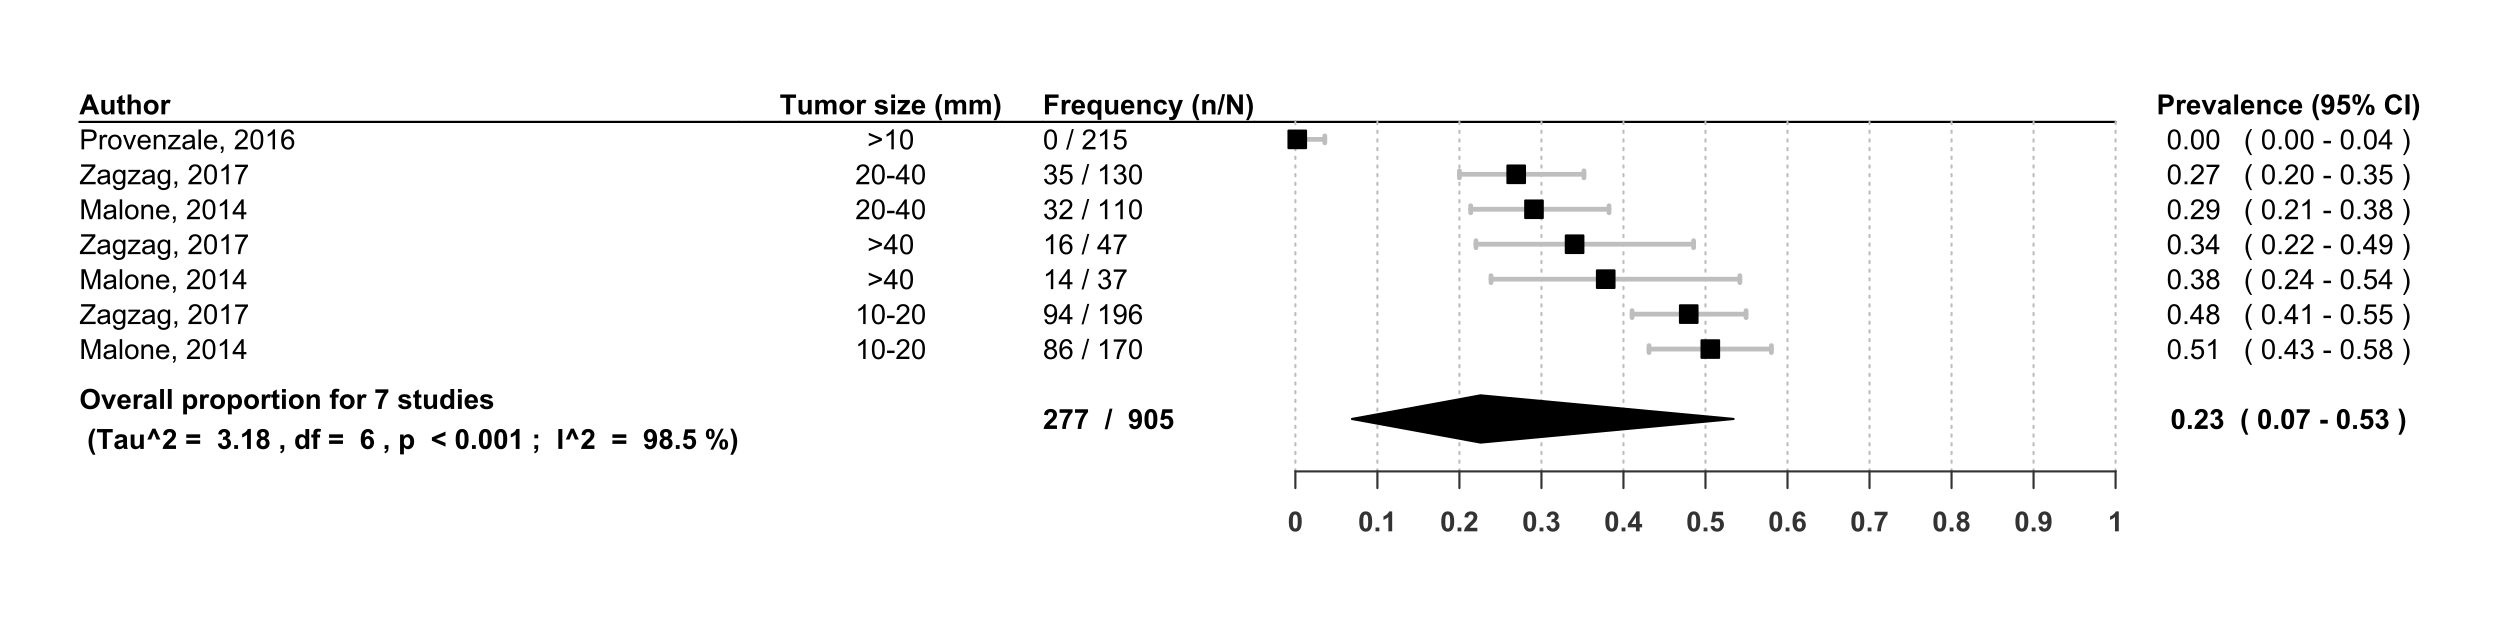 <?xml version="1.0" encoding="UTF-8"?>
<svg xmlns="http://www.w3.org/2000/svg" xmlns:xlink="http://www.w3.org/1999/xlink" width="864pt" height="216pt" viewBox="0 0 864 216" version="1.1">
<defs>
<g>
<symbol overflow="visible" id="glyph0-0">
<path style="stroke:none;" d="M 1.199 0 L 1.199 -6 L 6 -6 L 6 0 Z M 1.352 -0.148 L 5.852 -0.148 L 5.852 -5.852 L 1.352 -5.852 Z M 1.352 -0.148 "/>
</symbol>
<symbol overflow="visible" id="glyph0-1">
<path style="stroke:none;" d="M 6.895 0 L 5.387 0 L 4.785 -1.562 L 2.039 -1.562 L 1.473 0 L 0 0 L 2.676 -6.871 L 4.145 -6.871 Z M 4.34 -2.719 L 3.395 -5.27 L 2.465 -2.719 Z M 4.34 -2.719 "/>
</symbol>
<symbol overflow="visible" id="glyph0-2">
<path style="stroke:none;" d="M 3.965 0 L 3.965 -0.746 C 3.781 -0.477 3.543 -0.27 3.25 -0.117 C 2.953 0.035 2.641 0.109 2.316 0.113 C 1.977 0.109 1.676 0.039 1.414 -0.105 C 1.145 -0.254 0.953 -0.461 0.836 -0.727 C 0.715 -0.992 0.656 -1.359 0.66 -1.828 L 0.66 -4.977 L 1.977 -4.977 L 1.977 -2.691 C 1.973 -1.988 2 -1.559 2.051 -1.402 C 2.098 -1.242 2.184 -1.117 2.316 -1.027 C 2.441 -0.934 2.605 -0.891 2.805 -0.891 C 3.027 -0.891 3.227 -0.949 3.406 -1.074 C 3.582 -1.195 3.707 -1.352 3.773 -1.535 C 3.836 -1.715 3.867 -2.16 3.871 -2.879 L 3.871 -4.977 L 5.188 -4.977 L 5.188 0 Z M 3.965 0 "/>
</symbol>
<symbol overflow="visible" id="glyph0-3">
<path style="stroke:none;" d="M 2.973 -4.977 L 2.973 -3.93 L 2.07 -3.93 L 2.07 -1.922 C 2.066 -1.516 2.078 -1.277 2.098 -1.211 C 2.113 -1.141 2.152 -1.086 2.215 -1.043 C 2.273 -1 2.348 -0.977 2.438 -0.98 C 2.559 -0.977 2.734 -1.02 2.969 -1.105 L 3.078 -0.086 C 2.77 0.047 2.426 0.109 2.039 0.113 C 1.801 0.109 1.586 0.074 1.395 -0.004 C 1.203 -0.082 1.062 -0.188 0.977 -0.316 C 0.887 -0.441 0.824 -0.609 0.793 -0.828 C 0.762 -0.977 0.75 -1.289 0.75 -1.758 L 0.75 -3.93 L 0.145 -3.93 L 0.145 -4.977 L 0.75 -4.977 L 0.75 -5.969 L 2.07 -6.734 L 2.07 -4.977 Z M 2.973 -4.977 "/>
</symbol>
<symbol overflow="visible" id="glyph0-4">
<path style="stroke:none;" d="M 2 -6.871 L 2 -4.344 C 2.422 -4.836 2.93 -5.086 3.523 -5.09 C 3.824 -5.086 4.098 -5.031 4.344 -4.922 C 4.586 -4.809 4.77 -4.664 4.895 -4.488 C 5.016 -4.312 5.102 -4.117 5.148 -3.906 C 5.191 -3.691 5.215 -3.363 5.219 -2.922 L 5.219 0 L 3.898 0 L 3.898 -2.629 C 3.895 -3.148 3.871 -3.48 3.824 -3.625 C 3.773 -3.762 3.684 -3.871 3.559 -3.957 C 3.43 -4.035 3.273 -4.078 3.086 -4.082 C 2.863 -4.078 2.668 -4.023 2.5 -3.922 C 2.324 -3.812 2.199 -3.652 2.121 -3.441 C 2.039 -3.223 1.996 -2.906 2 -2.492 L 2 0 L 0.684 0 L 0.684 -6.871 Z M 2 -6.871 "/>
</symbol>
<symbol overflow="visible" id="glyph0-5">
<path style="stroke:none;" d="M 0.383 -2.559 C 0.379 -2.992 0.488 -3.414 0.707 -3.828 C 0.922 -4.234 1.227 -4.547 1.625 -4.766 C 2.016 -4.977 2.457 -5.086 2.949 -5.09 C 3.699 -5.086 4.316 -4.84 4.801 -4.355 C 5.277 -3.863 5.52 -3.246 5.523 -2.504 C 5.52 -1.746 5.277 -1.121 4.793 -0.629 C 4.305 -0.133 3.691 0.109 2.957 0.113 C 2.5 0.109 2.066 0.012 1.652 -0.195 C 1.238 -0.398 0.922 -0.703 0.707 -1.105 C 0.488 -1.5 0.379 -1.984 0.383 -2.559 Z M 1.734 -2.488 C 1.734 -1.992 1.852 -1.613 2.086 -1.355 C 2.32 -1.09 2.609 -0.961 2.953 -0.961 C 3.297 -0.961 3.582 -1.09 3.816 -1.355 C 4.047 -1.613 4.164 -1.996 4.168 -2.5 C 4.164 -2.984 4.047 -3.359 3.816 -3.621 C 3.582 -3.883 3.297 -4.012 2.953 -4.016 C 2.609 -4.012 2.32 -3.883 2.086 -3.621 C 1.852 -3.359 1.734 -2.98 1.734 -2.488 Z M 1.734 -2.488 "/>
</symbol>
<symbol overflow="visible" id="glyph0-6">
<path style="stroke:none;" d="M 1.949 0 L 0.633 0 L 0.633 -4.977 L 1.855 -4.977 L 1.855 -4.27 C 2.062 -4.602 2.25 -4.82 2.422 -4.93 C 2.586 -5.031 2.777 -5.086 2.992 -5.09 C 3.289 -5.086 3.578 -5.004 3.859 -4.844 L 3.449 -3.695 C 3.227 -3.836 3.02 -3.906 2.832 -3.91 C 2.645 -3.906 2.488 -3.855 2.363 -3.758 C 2.23 -3.652 2.129 -3.469 2.059 -3.207 C 1.98 -2.938 1.945 -2.383 1.949 -1.539 Z M 1.949 0 "/>
</symbol>
<symbol overflow="visible" id="glyph0-7">
<path style="stroke:none;" d="M 0.418 -3.395 C 0.414 -4.09 0.52 -4.68 0.73 -5.156 C 0.883 -5.504 1.098 -5.816 1.371 -6.098 C 1.641 -6.375 1.934 -6.582 2.258 -6.719 C 2.684 -6.895 3.18 -6.984 3.742 -6.988 C 4.75 -6.984 5.559 -6.672 6.168 -6.047 C 6.773 -5.418 7.078 -4.543 7.082 -3.426 C 7.078 -2.312 6.777 -1.445 6.176 -0.82 C 5.574 -0.195 4.766 0.117 3.758 0.117 C 2.734 0.117 1.922 -0.191 1.32 -0.816 C 0.715 -1.438 0.414 -2.297 0.418 -3.395 Z M 1.848 -3.441 C 1.844 -2.66 2.023 -2.07 2.387 -1.672 C 2.742 -1.266 3.199 -1.066 3.754 -1.07 C 4.305 -1.066 4.758 -1.266 5.117 -1.668 C 5.469 -2.062 5.648 -2.66 5.648 -3.461 C 5.648 -4.246 5.473 -4.832 5.129 -5.223 C 4.781 -5.605 4.324 -5.801 3.754 -5.805 C 3.18 -5.801 2.719 -5.605 2.371 -5.215 C 2.02 -4.82 1.844 -4.227 1.848 -3.441 Z M 1.848 -3.441 "/>
</symbol>
<symbol overflow="visible" id="glyph0-8">
<path style="stroke:none;" d="M 2.059 0 L 0.051 -4.977 L 1.434 -4.977 L 2.371 -2.438 L 2.645 -1.59 C 2.711 -1.801 2.758 -1.945 2.781 -2.016 C 2.82 -2.156 2.867 -2.297 2.922 -2.438 L 3.867 -4.977 L 5.223 -4.977 L 3.242 0 Z M 2.059 0 "/>
</symbol>
<symbol overflow="visible" id="glyph0-9">
<path style="stroke:none;" d="M 3.57 -1.586 L 4.883 -1.363 C 4.711 -0.879 4.445 -0.512 4.086 -0.262 C 3.719 -0.012 3.266 0.109 2.719 0.113 C 1.852 0.109 1.211 -0.168 0.797 -0.734 C 0.469 -1.184 0.305 -1.758 0.305 -2.453 C 0.305 -3.273 0.52 -3.918 0.949 -4.387 C 1.379 -4.852 1.922 -5.086 2.586 -5.09 C 3.324 -5.086 3.91 -4.84 4.34 -4.355 C 4.766 -3.863 4.969 -3.117 4.953 -2.109 L 1.656 -2.109 C 1.66 -1.719 1.766 -1.414 1.973 -1.195 C 2.172 -0.977 2.426 -0.867 2.734 -0.871 C 2.938 -0.867 3.109 -0.922 3.254 -1.039 C 3.391 -1.148 3.496 -1.332 3.57 -1.586 Z M 3.648 -2.914 C 3.637 -3.293 3.539 -3.586 3.352 -3.785 C 3.164 -3.98 2.934 -4.078 2.668 -4.082 C 2.375 -4.078 2.137 -3.973 1.953 -3.77 C 1.762 -3.555 1.672 -3.27 1.68 -2.914 Z M 3.648 -2.914 "/>
</symbol>
<symbol overflow="visible" id="glyph0-10">
<path style="stroke:none;" d="M 1.672 -3.461 L 0.477 -3.676 C 0.609 -4.152 0.844 -4.508 1.172 -4.742 C 1.5 -4.969 1.984 -5.086 2.633 -5.09 C 3.219 -5.086 3.656 -5.016 3.945 -4.879 C 4.23 -4.738 4.434 -4.562 4.555 -4.352 C 4.668 -4.137 4.727 -3.742 4.73 -3.172 L 4.715 -1.637 C 4.711 -1.195 4.73 -0.875 4.777 -0.668 C 4.816 -0.457 4.898 -0.234 5.016 0 L 3.711 0 C 3.672 -0.086 3.633 -0.215 3.586 -0.391 C 3.562 -0.465 3.547 -0.516 3.539 -0.543 C 3.312 -0.32 3.07 -0.156 2.816 -0.051 C 2.559 0.059 2.285 0.109 1.996 0.113 C 1.48 0.109 1.078 -0.027 0.785 -0.305 C 0.488 -0.582 0.34 -0.934 0.344 -1.359 C 0.34 -1.641 0.406 -1.891 0.543 -2.109 C 0.676 -2.328 0.863 -2.496 1.109 -2.617 C 1.348 -2.73 1.699 -2.832 2.156 -2.926 C 2.77 -3.035 3.195 -3.145 3.438 -3.25 L 3.438 -3.379 C 3.434 -3.629 3.371 -3.809 3.25 -3.918 C 3.121 -4.023 2.883 -4.078 2.539 -4.082 C 2.301 -4.078 2.121 -4.031 1.992 -3.941 C 1.859 -3.848 1.75 -3.688 1.672 -3.461 Z M 3.438 -2.391 C 3.266 -2.332 2.996 -2.262 2.633 -2.188 C 2.266 -2.105 2.027 -2.031 1.918 -1.961 C 1.742 -1.836 1.656 -1.68 1.66 -1.496 C 1.656 -1.309 1.727 -1.148 1.863 -1.016 C 2 -0.879 2.176 -0.812 2.391 -0.816 C 2.625 -0.812 2.852 -0.891 3.07 -1.051 C 3.227 -1.164 3.328 -1.309 3.383 -1.484 C 3.414 -1.594 3.434 -1.809 3.438 -2.129 Z M 3.438 -2.391 "/>
</symbol>
<symbol overflow="visible" id="glyph0-11">
<path style="stroke:none;" d="M 0.688 0 L 0.688 -6.871 L 2.008 -6.871 L 2.008 0 Z M 0.688 0 "/>
</symbol>
<symbol overflow="visible" id="glyph0-12">
<path style="stroke:none;" d=""/>
</symbol>
<symbol overflow="visible" id="glyph0-13">
<path style="stroke:none;" d="M 0.652 -4.977 L 1.879 -4.977 L 1.879 -4.246 C 2.035 -4.492 2.25 -4.695 2.523 -4.855 C 2.793 -5.008 3.094 -5.086 3.43 -5.09 C 4.004 -5.086 4.496 -4.859 4.902 -4.41 C 5.305 -3.953 5.508 -3.32 5.508 -2.516 C 5.508 -1.68 5.305 -1.035 4.898 -0.578 C 4.492 -0.117 4 0.109 3.422 0.113 C 3.145 0.109 2.895 0.059 2.672 -0.051 C 2.449 -0.156 2.215 -0.344 1.969 -0.613 L 1.969 1.895 L 0.652 1.895 Z M 1.953 -2.574 C 1.949 -2.012 2.062 -1.598 2.285 -1.332 C 2.508 -1.062 2.777 -0.93 3.098 -0.934 C 3.402 -0.93 3.656 -1.055 3.863 -1.301 C 4.062 -1.543 4.164 -1.945 4.168 -2.508 C 4.164 -3.027 4.059 -3.414 3.852 -3.668 C 3.641 -3.922 3.383 -4.047 3.074 -4.051 C 2.75 -4.047 2.484 -3.922 2.273 -3.676 C 2.059 -3.426 1.949 -3.059 1.953 -2.574 Z M 1.953 -2.574 "/>
</symbol>
<symbol overflow="visible" id="glyph0-14">
<path style="stroke:none;" d="M 0.688 -5.652 L 0.688 -6.871 L 2.008 -6.871 L 2.008 -5.652 Z M 0.688 0 L 0.688 -4.977 L 2.008 -4.977 L 2.008 0 Z M 0.688 0 "/>
</symbol>
<symbol overflow="visible" id="glyph0-15">
<path style="stroke:none;" d="M 5.219 0 L 3.898 0 L 3.898 -2.539 C 3.895 -3.074 3.867 -3.422 3.812 -3.582 C 3.754 -3.738 3.664 -3.863 3.539 -3.949 C 3.414 -4.035 3.262 -4.078 3.086 -4.082 C 2.855 -4.078 2.648 -4.016 2.469 -3.895 C 2.285 -3.766 2.164 -3.602 2.098 -3.398 C 2.027 -3.191 1.992 -2.809 1.996 -2.254 L 1.996 0 L 0.68 0 L 0.68 -4.977 L 1.902 -4.977 L 1.902 -4.246 C 2.336 -4.805 2.883 -5.086 3.543 -5.09 C 3.832 -5.086 4.098 -5.035 4.34 -4.934 C 4.578 -4.828 4.762 -4.691 4.887 -4.531 C 5.008 -4.367 5.094 -4.184 5.145 -3.98 C 5.191 -3.77 5.215 -3.477 5.219 -3.094 Z M 5.219 0 "/>
</symbol>
<symbol overflow="visible" id="glyph0-16">
<path style="stroke:none;" d="M 0.113 -4.977 L 0.844 -4.977 L 0.844 -5.352 C 0.844 -5.766 0.887 -6.078 0.977 -6.289 C 1.062 -6.492 1.227 -6.66 1.469 -6.793 C 1.707 -6.918 2.008 -6.984 2.375 -6.988 C 2.746 -6.984 3.113 -6.93 3.477 -6.82 L 3.301 -5.902 C 3.086 -5.949 2.887 -5.977 2.695 -5.977 C 2.504 -5.977 2.367 -5.93 2.285 -5.844 C 2.199 -5.75 2.156 -5.578 2.16 -5.328 L 2.16 -4.977 L 3.145 -4.977 L 3.145 -3.941 L 2.16 -3.941 L 2.16 0 L 0.844 0 L 0.844 -3.941 L 0.113 -3.941 Z M 0.113 -4.977 "/>
</symbol>
<symbol overflow="visible" id="glyph0-17">
<path style="stroke:none;" d="M 0.406 -5.555 L 0.406 -6.777 L 4.914 -6.777 L 4.914 -5.82 C 4.539 -5.453 4.16 -4.93 3.777 -4.246 C 3.391 -3.559 3.098 -2.832 2.898 -2.062 C 2.695 -1.293 2.598 -0.605 2.602 0 L 1.332 0 C 1.348 -0.949 1.543 -1.918 1.918 -2.906 C 2.285 -3.891 2.781 -4.773 3.402 -5.555 Z M 0.406 -5.555 "/>
</symbol>
<symbol overflow="visible" id="glyph0-18">
<path style="stroke:none;" d="M 0.227 -1.422 L 1.547 -1.621 C 1.602 -1.363 1.715 -1.168 1.891 -1.039 C 2.059 -0.902 2.297 -0.836 2.609 -0.84 C 2.945 -0.836 3.203 -0.898 3.379 -1.027 C 3.492 -1.109 3.551 -1.227 3.555 -1.379 C 3.551 -1.473 3.52 -1.555 3.461 -1.625 C 3.391 -1.684 3.242 -1.742 3.02 -1.801 C 1.953 -2.031 1.281 -2.246 1 -2.441 C 0.602 -2.707 0.402 -3.082 0.406 -3.562 C 0.402 -3.992 0.574 -4.352 0.918 -4.648 C 1.258 -4.938 1.785 -5.086 2.504 -5.09 C 3.18 -5.086 3.688 -4.977 4.02 -4.758 C 4.352 -4.535 4.578 -4.207 4.707 -3.773 L 3.465 -3.543 C 3.406 -3.734 3.305 -3.883 3.16 -3.988 C 3.008 -4.09 2.797 -4.141 2.527 -4.145 C 2.176 -4.141 1.93 -4.094 1.781 -4 C 1.68 -3.926 1.629 -3.836 1.633 -3.73 C 1.629 -3.633 1.672 -3.555 1.762 -3.492 C 1.879 -3.402 2.289 -3.277 2.992 -3.121 C 3.691 -2.961 4.18 -2.766 4.461 -2.535 C 4.734 -2.297 4.875 -1.969 4.875 -1.555 C 4.875 -1.094 4.684 -0.703 4.301 -0.379 C 3.918 -0.051 3.352 0.109 2.609 0.113 C 1.93 0.109 1.395 -0.023 1 -0.297 C 0.602 -0.57 0.344 -0.945 0.227 -1.422 Z M 0.227 -1.422 "/>
</symbol>
<symbol overflow="visible" id="glyph0-19">
<path style="stroke:none;" d="M 5.254 0 L 4.031 0 L 4.031 -0.73 C 3.828 -0.445 3.586 -0.234 3.312 -0.094 C 3.031 0.043 2.754 0.109 2.477 0.113 C 1.902 0.109 1.41 -0.117 1.004 -0.578 C 0.594 -1.035 0.391 -1.68 0.395 -2.508 C 0.391 -3.352 0.59 -3.992 0.988 -4.43 C 1.383 -4.867 1.883 -5.086 2.492 -5.09 C 3.047 -5.086 3.531 -4.855 3.938 -4.398 L 3.938 -6.871 L 5.254 -6.871 Z M 1.738 -2.598 C 1.734 -2.062 1.809 -1.68 1.961 -1.445 C 2.168 -1.098 2.465 -0.926 2.852 -0.93 C 3.152 -0.926 3.41 -1.055 3.621 -1.316 C 3.832 -1.57 3.938 -1.953 3.941 -2.469 C 3.938 -3.039 3.836 -3.453 3.633 -3.703 C 3.426 -3.953 3.16 -4.078 2.84 -4.082 C 2.523 -4.078 2.262 -3.953 2.055 -3.707 C 1.84 -3.457 1.734 -3.086 1.738 -2.598 Z M 1.738 -2.598 "/>
</symbol>
<symbol overflow="visible" id="glyph0-20">
<path style="stroke:none;" d="M 2.875 2.02 L 1.969 2.02 C 1.488 1.297 1.121 0.551 0.875 -0.23 C 0.621 -1.004 0.496 -1.758 0.5 -2.488 C 0.496 -3.391 0.652 -4.246 0.965 -5.055 C 1.23 -5.75 1.57 -6.395 1.988 -6.988 L 2.887 -6.988 C 2.457 -6.039 2.164 -5.234 2.004 -4.574 C 1.84 -3.906 1.758 -3.203 1.762 -2.461 C 1.758 -1.945 1.805 -1.418 1.902 -0.883 C 1.996 -0.344 2.129 0.164 2.297 0.648 C 2.406 0.965 2.598 1.422 2.875 2.02 Z M 2.875 2.02 "/>
</symbol>
<symbol overflow="visible" id="glyph0-21">
<path style="stroke:none;" d="M 2.246 0 L 2.246 -5.711 L 0.207 -5.711 L 0.207 -6.871 L 5.668 -6.871 L 5.668 -5.711 L 3.633 -5.711 L 3.633 0 Z M 2.246 0 "/>
</symbol>
<symbol overflow="visible" id="glyph0-22">
<path style="stroke:none;" d="M 0.539 -3.242 L 2.301 -6.988 L 3.348 -6.988 L 5.062 -3.242 L 3.73 -3.242 L 2.805 -5.535 L 1.879 -3.242 Z M 0.539 -3.242 "/>
</symbol>
<symbol overflow="visible" id="glyph0-23">
<path style="stroke:none;" d="M 4.855 -1.223 L 4.855 0 L 0.238 0 C 0.285 -0.461 0.434 -0.898 0.688 -1.316 C 0.934 -1.727 1.43 -2.273 2.172 -2.961 C 2.762 -3.512 3.125 -3.887 3.262 -4.086 C 3.441 -4.355 3.531 -4.625 3.535 -4.895 C 3.531 -5.184 3.453 -5.41 3.297 -5.57 C 3.137 -5.727 2.918 -5.805 2.645 -5.809 C 2.363 -5.805 2.145 -5.723 1.984 -5.559 C 1.82 -5.391 1.727 -5.117 1.707 -4.734 L 0.395 -4.867 C 0.469 -5.59 0.715 -6.109 1.129 -6.426 C 1.539 -6.738 2.055 -6.895 2.676 -6.898 C 3.352 -6.895 3.883 -6.715 4.273 -6.352 C 4.656 -5.984 4.852 -5.527 4.855 -4.988 C 4.852 -4.676 4.797 -4.383 4.688 -4.102 C 4.578 -3.82 4.402 -3.527 4.164 -3.227 C 4 -3.02 3.711 -2.727 3.297 -2.348 C 2.879 -1.965 2.617 -1.711 2.508 -1.59 C 2.398 -1.461 2.309 -1.34 2.242 -1.223 Z M 4.855 -1.223 "/>
</symbol>
<symbol overflow="visible" id="glyph0-24">
<path style="stroke:none;" d="M 0.398 -3.824 L 0.398 -5.035 L 5.203 -5.035 L 5.203 -3.824 Z M 0.398 -1.742 L 0.398 -2.957 L 5.203 -2.957 L 5.203 -1.742 Z M 0.398 -1.742 "/>
</symbol>
<symbol overflow="visible" id="glyph0-25">
<path style="stroke:none;" d="M 0.359 -1.824 L 1.637 -1.977 C 1.672 -1.648 1.781 -1.402 1.961 -1.234 C 2.137 -1.059 2.352 -0.973 2.609 -0.977 C 2.879 -0.973 3.109 -1.074 3.297 -1.285 C 3.48 -1.488 3.574 -1.766 3.578 -2.117 C 3.574 -2.445 3.484 -2.711 3.309 -2.906 C 3.129 -3.098 2.91 -3.191 2.656 -3.195 C 2.484 -3.191 2.285 -3.16 2.055 -3.098 L 2.199 -4.172 C 2.551 -4.16 2.824 -4.234 3.016 -4.402 C 3.199 -4.562 3.293 -4.781 3.297 -5.059 C 3.293 -5.285 3.223 -5.469 3.09 -5.609 C 2.949 -5.742 2.766 -5.812 2.539 -5.816 C 2.312 -5.812 2.121 -5.734 1.965 -5.582 C 1.801 -5.422 1.703 -5.195 1.672 -4.898 L 0.461 -5.105 C 0.543 -5.516 0.668 -5.848 0.84 -6.098 C 1.008 -6.344 1.246 -6.539 1.555 -6.684 C 1.855 -6.824 2.199 -6.895 2.578 -6.898 C 3.223 -6.895 3.738 -6.691 4.133 -6.281 C 4.453 -5.941 4.617 -5.559 4.617 -5.137 C 4.617 -4.531 4.285 -4.051 3.629 -3.695 C 4.02 -3.605 4.336 -3.414 4.57 -3.125 C 4.805 -2.828 4.922 -2.477 4.926 -2.062 C 4.922 -1.457 4.703 -0.941 4.266 -0.52 C 3.824 -0.094 3.273 0.117 2.621 0.117 C 1.996 0.117 1.48 -0.059 1.074 -0.418 C 0.66 -0.773 0.422 -1.242 0.359 -1.824 Z M 0.359 -1.824 "/>
</symbol>
<symbol overflow="visible" id="glyph0-26">
<path style="stroke:none;" d="M 0.688 0 L 0.688 -1.316 L 2.008 -1.316 L 2.008 0 Z M 0.688 0 "/>
</symbol>
<symbol overflow="visible" id="glyph0-27">
<path style="stroke:none;" d="M 3.777 0 L 2.461 0 L 2.461 -4.965 C 1.977 -4.512 1.406 -4.18 0.758 -3.965 L 0.758 -5.16 C 1.098 -5.27 1.473 -5.484 1.879 -5.801 C 2.281 -6.113 2.559 -6.477 2.711 -6.898 L 3.777 -6.898 Z M 3.777 0 "/>
</symbol>
<symbol overflow="visible" id="glyph0-28">
<path style="stroke:none;" d="M 1.539 -3.707 C 1.195 -3.848 0.945 -4.047 0.793 -4.301 C 0.637 -4.551 0.562 -4.824 0.562 -5.129 C 0.562 -5.637 0.738 -6.062 1.098 -6.398 C 1.453 -6.73 1.965 -6.895 2.625 -6.898 C 3.277 -6.895 3.781 -6.73 4.145 -6.398 C 4.504 -6.062 4.688 -5.637 4.688 -5.129 C 4.688 -4.805 4.602 -4.523 4.438 -4.277 C 4.27 -4.027 4.039 -3.836 3.742 -3.707 C 4.121 -3.551 4.41 -3.328 4.609 -3.035 C 4.805 -2.742 4.902 -2.402 4.906 -2.02 C 4.902 -1.383 4.703 -0.867 4.301 -0.473 C 3.895 -0.078 3.355 0.117 2.688 0.121 C 2.059 0.117 1.539 -0.043 1.125 -0.371 C 0.633 -0.754 0.387 -1.285 0.391 -1.965 C 0.387 -2.332 0.477 -2.676 0.664 -2.988 C 0.844 -3.297 1.137 -3.535 1.539 -3.707 Z M 1.809 -5.035 C 1.805 -4.77 1.879 -4.566 2.031 -4.418 C 2.176 -4.27 2.375 -4.195 2.625 -4.199 C 2.875 -4.195 3.074 -4.27 3.223 -4.422 C 3.371 -4.566 3.445 -4.773 3.449 -5.039 C 3.445 -5.285 3.371 -5.48 3.227 -5.633 C 3.074 -5.777 2.879 -5.852 2.641 -5.855 C 2.383 -5.852 2.18 -5.777 2.031 -5.629 C 1.879 -5.477 1.805 -5.277 1.809 -5.035 Z M 1.688 -2.09 C 1.688 -1.727 1.777 -1.445 1.965 -1.242 C 2.148 -1.039 2.383 -0.938 2.664 -0.938 C 2.934 -0.938 3.156 -1.035 3.336 -1.23 C 3.512 -1.426 3.602 -1.707 3.605 -2.078 C 3.602 -2.395 3.512 -2.652 3.332 -2.852 C 3.148 -3.043 2.918 -3.141 2.645 -3.145 C 2.316 -3.141 2.078 -3.031 1.922 -2.812 C 1.766 -2.59 1.688 -2.348 1.688 -2.09 Z M 1.688 -2.09 "/>
</symbol>
<symbol overflow="visible" id="glyph0-29">
<path style="stroke:none;" d="M 0.656 -1.316 L 1.973 -1.316 L 1.973 -0.375 C 1.969 0.004 1.938 0.305 1.875 0.527 C 1.809 0.746 1.684 0.941 1.5 1.121 C 1.316 1.293 1.082 1.43 0.805 1.531 L 0.547 0.988 C 0.809 0.898 1 0.777 1.113 0.629 C 1.227 0.473 1.285 0.266 1.293 0 L 0.656 0 Z M 0.656 -1.316 "/>
</symbol>
<symbol overflow="visible" id="glyph0-30">
<path style="stroke:none;" d="M 4.871 -5.188 L 3.594 -5.047 C 3.559 -5.305 3.48 -5.5 3.352 -5.629 C 3.219 -5.75 3.047 -5.812 2.84 -5.816 C 2.559 -5.812 2.324 -5.688 2.133 -5.441 C 1.941 -5.188 1.82 -4.668 1.773 -3.883 C 2.098 -4.266 2.504 -4.457 2.996 -4.461 C 3.543 -4.457 4.016 -4.25 4.406 -3.832 C 4.797 -3.414 4.992 -2.871 4.996 -2.211 C 4.992 -1.504 4.785 -0.941 4.375 -0.52 C 3.961 -0.094 3.434 0.117 2.789 0.117 C 2.094 0.117 1.523 -0.152 1.078 -0.691 C 0.629 -1.23 0.402 -2.113 0.406 -3.344 C 0.402 -4.598 0.637 -5.504 1.105 -6.062 C 1.57 -6.617 2.176 -6.895 2.922 -6.898 C 3.441 -6.895 3.871 -6.75 4.215 -6.461 C 4.555 -6.168 4.773 -5.742 4.871 -5.188 Z M 1.883 -2.316 C 1.879 -1.883 1.98 -1.555 2.18 -1.324 C 2.375 -1.09 2.598 -0.973 2.855 -0.977 C 3.094 -0.973 3.297 -1.066 3.461 -1.262 C 3.621 -1.449 3.703 -1.762 3.707 -2.199 C 3.703 -2.641 3.617 -2.969 3.445 -3.18 C 3.27 -3.387 3.051 -3.492 2.789 -3.492 C 2.535 -3.492 2.32 -3.391 2.145 -3.195 C 1.969 -2.992 1.879 -2.699 1.883 -2.316 Z M 1.883 -2.316 "/>
</symbol>
<symbol overflow="visible" id="glyph0-31">
<path style="stroke:none;" d="M 5.156 -0.781 L 0.445 -2.832 L 0.445 -3.965 L 5.156 -6.004 L 5.156 -4.668 L 1.871 -3.414 L 5.156 -2.109 Z M 5.156 -0.781 "/>
</symbol>
<symbol overflow="visible" id="glyph0-32">
<path style="stroke:none;" d="M 2.633 -6.898 C 3.297 -6.895 3.82 -6.66 4.195 -6.188 C 4.641 -5.625 4.863 -4.691 4.867 -3.391 C 4.863 -2.086 4.637 -1.152 4.191 -0.586 C 3.816 -0.117 3.297 0.117 2.633 0.117 C 1.961 0.117 1.422 -0.137 1.016 -0.652 C 0.602 -1.164 0.398 -2.082 0.402 -3.402 C 0.398 -4.695 0.625 -5.625 1.078 -6.195 C 1.449 -6.66 1.965 -6.895 2.633 -6.898 Z M 2.633 -5.809 C 2.469 -5.805 2.328 -5.754 2.207 -5.656 C 2.078 -5.551 1.98 -5.371 1.918 -5.109 C 1.824 -4.766 1.781 -4.191 1.781 -3.391 C 1.781 -2.582 1.82 -2.027 1.902 -1.727 C 1.98 -1.422 2.082 -1.223 2.207 -1.125 C 2.328 -1.023 2.469 -0.973 2.633 -0.977 C 2.789 -0.973 2.934 -1.023 3.062 -1.129 C 3.184 -1.227 3.281 -1.406 3.352 -1.672 C 3.441 -2.008 3.484 -2.582 3.488 -3.391 C 3.484 -4.191 3.445 -4.746 3.363 -5.051 C 3.281 -5.352 3.18 -5.551 3.059 -5.656 C 2.934 -5.754 2.789 -5.805 2.633 -5.809 Z M 2.633 -5.809 "/>
</symbol>
<symbol overflow="visible" id="glyph0-33">
<path style="stroke:none;" d="M 0.906 -3.66 L 0.906 -4.977 L 2.223 -4.977 L 2.223 -3.66 Z M 0.906 -1.316 L 2.223 -1.316 L 2.223 -0.375 C 2.219 0.004 2.188 0.305 2.121 0.527 C 2.055 0.746 1.93 0.941 1.75 1.121 C 1.566 1.293 1.336 1.43 1.055 1.531 L 0.797 0.988 C 1.062 0.898 1.25 0.777 1.363 0.625 C 1.473 0.465 1.531 0.258 1.543 0 L 0.906 0 Z M 0.906 -1.316 "/>
</symbol>
<symbol overflow="visible" id="glyph0-34">
<path style="stroke:none;" d="M 0.656 0 L 0.656 -6.871 L 2.043 -6.871 L 2.043 0 Z M 0.656 0 "/>
</symbol>
<symbol overflow="visible" id="glyph0-35">
<path style="stroke:none;" d="M 0.438 -1.59 L 1.711 -1.73 C 1.742 -1.465 1.82 -1.273 1.953 -1.152 C 2.082 -1.023 2.258 -0.961 2.477 -0.965 C 2.746 -0.961 2.977 -1.086 3.168 -1.34 C 3.355 -1.586 3.477 -2.105 3.535 -2.898 C 3.199 -2.512 2.785 -2.32 2.293 -2.32 C 1.746 -2.32 1.281 -2.527 0.891 -2.945 C 0.5 -3.359 0.305 -3.902 0.305 -4.574 C 0.305 -5.27 0.512 -5.832 0.926 -6.258 C 1.34 -6.684 1.867 -6.895 2.508 -6.898 C 3.203 -6.895 3.773 -6.625 4.223 -6.09 C 4.668 -5.547 4.891 -4.66 4.895 -3.43 C 4.891 -2.172 4.66 -1.266 4.195 -0.711 C 3.727 -0.156 3.117 0.117 2.375 0.121 C 1.836 0.117 1.402 -0.023 1.074 -0.305 C 0.738 -0.59 0.527 -1.016 0.438 -1.59 Z M 3.418 -4.469 C 3.414 -4.891 3.316 -5.219 3.125 -5.457 C 2.926 -5.688 2.699 -5.805 2.445 -5.809 C 2.199 -5.805 2 -5.711 1.84 -5.52 C 1.676 -5.324 1.594 -5.008 1.598 -4.574 C 1.594 -4.129 1.68 -3.805 1.859 -3.598 C 2.031 -3.387 2.25 -3.281 2.516 -3.285 C 2.766 -3.281 2.98 -3.383 3.156 -3.586 C 3.328 -3.785 3.414 -4.078 3.418 -4.469 Z M 3.418 -4.469 "/>
</symbol>
<symbol overflow="visible" id="glyph0-36">
<path style="stroke:none;" d="M 0.426 -1.766 L 1.738 -1.902 C 1.773 -1.602 1.883 -1.367 2.07 -1.195 C 2.25 -1.023 2.465 -0.938 2.711 -0.938 C 2.98 -0.938 3.211 -1.047 3.406 -1.273 C 3.594 -1.492 3.691 -1.828 3.695 -2.281 C 3.691 -2.699 3.598 -3.016 3.41 -3.23 C 3.219 -3.438 2.973 -3.543 2.672 -3.547 C 2.293 -3.543 1.953 -3.379 1.656 -3.047 L 0.586 -3.203 L 1.262 -6.777 L 4.742 -6.777 L 4.742 -5.547 L 2.258 -5.547 L 2.055 -4.379 C 2.344 -4.52 2.645 -4.594 2.953 -4.598 C 3.535 -4.594 4.027 -4.383 4.438 -3.961 C 4.84 -3.535 5.043 -2.98 5.047 -2.305 C 5.043 -1.734 4.879 -1.23 4.555 -0.793 C 4.105 -0.184 3.488 0.117 2.695 0.117 C 2.059 0.117 1.539 -0.051 1.141 -0.395 C 0.738 -0.73 0.5 -1.188 0.426 -1.766 Z M 0.426 -1.766 "/>
</symbol>
<symbol overflow="visible" id="glyph0-37">
<path style="stroke:none;" d="M 0.418 -5.176 C 0.414 -5.785 0.551 -6.242 0.82 -6.543 C 1.09 -6.836 1.457 -6.984 1.922 -6.988 C 2.398 -6.984 2.77 -6.836 3.043 -6.543 C 3.309 -6.246 3.445 -5.789 3.449 -5.176 C 3.445 -4.555 3.309 -4.098 3.043 -3.805 C 2.77 -3.504 2.406 -3.355 1.945 -3.359 C 1.465 -3.355 1.09 -3.504 0.82 -3.801 C 0.551 -4.094 0.414 -4.551 0.418 -5.176 Z M 1.445 -5.184 C 1.441 -4.734 1.492 -4.434 1.598 -4.285 C 1.672 -4.168 1.781 -4.113 1.922 -4.117 C 2.062 -4.113 2.172 -4.168 2.25 -4.285 C 2.348 -4.434 2.395 -4.734 2.398 -5.184 C 2.395 -5.629 2.348 -5.926 2.25 -6.078 C 2.172 -6.191 2.062 -6.25 1.922 -6.254 C 1.781 -6.25 1.672 -6.195 1.598 -6.086 C 1.492 -5.93 1.441 -5.629 1.445 -5.184 Z M 2.926 0.262 L 1.949 0.262 L 5.609 -6.988 L 6.559 -6.988 Z M 5.055 -1.543 C 5.051 -2.152 5.184 -2.609 5.457 -2.91 C 5.723 -3.203 6.094 -3.352 6.566 -3.355 C 7.035 -3.352 7.406 -3.203 7.68 -2.91 C 7.949 -2.609 8.086 -2.152 8.086 -1.543 C 8.086 -0.918 7.949 -0.461 7.68 -0.168 C 7.406 0.129 7.039 0.273 6.582 0.277 C 6.098 0.273 5.723 0.129 5.457 -0.168 C 5.184 -0.461 5.051 -0.918 5.055 -1.543 Z M 6.078 -1.547 C 6.074 -1.098 6.129 -0.797 6.234 -0.652 C 6.312 -0.531 6.418 -0.473 6.559 -0.477 C 6.695 -0.473 6.805 -0.531 6.883 -0.648 C 6.98 -0.797 7.031 -1.098 7.035 -1.547 C 7.031 -1.992 6.98 -2.289 6.887 -2.445 C 6.805 -2.555 6.695 -2.613 6.559 -2.617 C 6.414 -2.613 6.309 -2.555 6.234 -2.445 C 6.129 -2.289 6.074 -1.992 6.078 -1.547 Z M 6.078 -1.547 "/>
</symbol>
<symbol overflow="visible" id="glyph0-38">
<path style="stroke:none;" d="M 0.324 2.02 C 0.578 1.461 0.762 1.035 0.871 0.742 C 0.977 0.441 1.074 0.102 1.168 -0.285 C 1.254 -0.672 1.32 -1.039 1.367 -1.391 C 1.406 -1.734 1.43 -2.094 1.434 -2.461 C 1.43 -3.203 1.352 -3.906 1.195 -4.574 C 1.035 -5.234 0.738 -6.039 0.312 -6.988 L 1.211 -6.988 C 1.68 -6.312 2.047 -5.602 2.309 -4.852 C 2.566 -4.098 2.695 -3.332 2.699 -2.559 C 2.695 -1.902 2.594 -1.203 2.391 -0.461 C 2.156 0.379 1.77 1.203 1.234 2.02 Z M 0.324 2.02 "/>
</symbol>
<symbol overflow="visible" id="glyph0-39">
<path style="stroke:none;" d="M 0.59 -4.977 L 1.805 -4.977 L 1.805 -4.297 C 2.238 -4.82 2.754 -5.086 3.355 -5.09 C 3.672 -5.086 3.949 -5.02 4.188 -4.891 C 4.418 -4.758 4.609 -4.559 4.762 -4.297 C 4.977 -4.559 5.211 -4.758 5.469 -4.891 C 5.719 -5.02 5.992 -5.086 6.281 -5.09 C 6.645 -5.086 6.953 -5.012 7.207 -4.867 C 7.461 -4.715 7.648 -4.496 7.777 -4.215 C 7.863 -3.996 7.91 -3.652 7.914 -3.184 L 7.914 0 L 6.594 0 L 6.594 -2.844 C 6.59 -3.336 6.547 -3.656 6.461 -3.801 C 6.336 -3.984 6.148 -4.078 5.898 -4.082 C 5.711 -4.078 5.535 -4.023 5.375 -3.914 C 5.211 -3.801 5.094 -3.633 5.023 -3.418 C 4.949 -3.199 4.914 -2.859 4.918 -2.391 L 4.918 0 L 3.602 0 L 3.602 -2.727 C 3.598 -3.207 3.574 -3.52 3.531 -3.664 C 3.48 -3.801 3.406 -3.906 3.312 -3.977 C 3.211 -4.043 3.078 -4.078 2.91 -4.082 C 2.703 -4.078 2.52 -4.023 2.359 -3.918 C 2.195 -3.805 2.078 -3.648 2.012 -3.445 C 1.938 -3.238 1.902 -2.895 1.906 -2.418 L 1.906 0 L 0.59 0 Z M 0.59 -4.977 "/>
</symbol>
<symbol overflow="visible" id="glyph0-40">
<path style="stroke:none;" d="M 0.16 0 L 0.16 -1.027 L 2.023 -3.168 C 2.328 -3.516 2.555 -3.766 2.703 -3.914 C 2.547 -3.902 2.348 -3.895 2.102 -3.895 L 0.344 -3.887 L 0.344 -4.977 L 4.457 -4.977 L 4.457 -4.047 L 2.555 -1.852 L 1.883 -1.125 C 2.246 -1.145 2.473 -1.152 2.562 -1.156 L 4.602 -1.156 L 4.602 0 Z M 0.16 0 "/>
</symbol>
<symbol overflow="visible" id="glyph0-41">
<path style="stroke:none;" d="M 0.707 0 L 0.707 -6.871 L 5.418 -6.871 L 5.418 -5.711 L 2.094 -5.711 L 2.094 -4.082 L 4.965 -4.082 L 4.965 -2.922 L 2.094 -2.922 L 2.094 0 Z M 0.707 0 "/>
</symbol>
<symbol overflow="visible" id="glyph0-42">
<path style="stroke:none;" d="M 3.941 1.895 L 3.941 -0.609 C 3.766 -0.387 3.551 -0.211 3.297 -0.082 C 3.039 0.047 2.762 0.109 2.469 0.113 C 1.898 0.109 1.434 -0.098 1.074 -0.523 C 0.637 -1.016 0.422 -1.691 0.426 -2.547 C 0.422 -3.344 0.625 -3.969 1.031 -4.418 C 1.438 -4.863 1.938 -5.086 2.539 -5.09 C 2.867 -5.086 3.156 -5.016 3.402 -4.879 C 3.641 -4.734 3.855 -4.523 4.047 -4.242 L 4.047 -4.977 L 5.258 -4.977 L 5.258 1.895 Z M 3.984 -2.551 C 3.984 -3.055 3.879 -3.434 3.672 -3.684 C 3.461 -3.93 3.199 -4.055 2.891 -4.059 C 2.57 -4.055 2.305 -3.93 2.094 -3.68 C 1.875 -3.426 1.77 -3.023 1.773 -2.477 C 1.77 -1.926 1.871 -1.531 2.082 -1.293 C 2.285 -1.047 2.539 -0.926 2.844 -0.93 C 3.145 -0.926 3.41 -1.062 3.641 -1.336 C 3.867 -1.605 3.984 -2.008 3.984 -2.551 Z M 3.984 -2.551 "/>
</symbol>
<symbol overflow="visible" id="glyph0-43">
<path style="stroke:none;" d="M 5.031 -3.508 L 3.73 -3.273 C 3.684 -3.527 3.586 -3.723 3.434 -3.855 C 3.277 -3.988 3.074 -4.055 2.832 -4.055 C 2.5 -4.055 2.238 -3.941 2.047 -3.715 C 1.848 -3.488 1.75 -3.109 1.754 -2.578 C 1.75 -1.984 1.852 -1.566 2.051 -1.324 C 2.246 -1.082 2.512 -0.961 2.852 -0.961 C 3.098 -0.961 3.301 -1.031 3.465 -1.172 C 3.621 -1.312 3.734 -1.555 3.801 -1.906 L 5.094 -1.688 C 4.957 -1.094 4.699 -0.645 4.32 -0.34 C 3.938 -0.039 3.43 0.109 2.789 0.113 C 2.059 0.109 1.477 -0.117 1.047 -0.574 C 0.613 -1.035 0.398 -1.672 0.398 -2.484 C 0.398 -3.305 0.613 -3.941 1.051 -4.402 C 1.48 -4.855 2.07 -5.086 2.812 -5.09 C 3.418 -5.086 3.898 -4.957 4.258 -4.699 C 4.613 -4.438 4.871 -4.039 5.031 -3.508 Z M 5.031 -3.508 "/>
</symbol>
<symbol overflow="visible" id="glyph0-44">
<path style="stroke:none;" d="M 0.066 -4.977 L 1.469 -4.977 L 2.656 -1.445 L 3.82 -4.977 L 5.184 -4.977 L 3.426 -0.188 L 3.113 0.68 C 2.992 0.969 2.883 1.188 2.781 1.344 C 2.676 1.492 2.555 1.617 2.422 1.715 C 2.281 1.809 2.113 1.883 1.918 1.938 C 1.715 1.988 1.492 2.016 1.246 2.02 C 0.992 2.016 0.742 1.988 0.5 1.941 L 0.383 0.91 C 0.586 0.945 0.773 0.965 0.941 0.969 C 1.246 0.965 1.473 0.875 1.621 0.699 C 1.766 0.516 1.879 0.289 1.961 0.016 Z M 0.066 -4.977 "/>
</symbol>
<symbol overflow="visible" id="glyph0-45">
<path style="stroke:none;" d="M -0.016 0.117 L 1.688 -6.988 L 2.676 -6.988 L 0.957 0.117 Z M -0.016 0.117 "/>
</symbol>
<symbol overflow="visible" id="glyph0-46">
<path style="stroke:none;" d="M 0.711 0 L 0.711 -6.871 L 2.062 -6.871 L 4.875 -2.281 L 4.875 -6.871 L 6.164 -6.871 L 6.164 0 L 4.773 0 L 2 -4.48 L 2 0 Z M 0.711 0 "/>
</symbol>
<symbol overflow="visible" id="glyph0-47">
<path style="stroke:none;" d="M 0.699 0 L 0.699 -6.871 L 2.926 -6.871 C 3.766 -6.867 4.316 -6.832 4.574 -6.77 C 4.965 -6.66 5.293 -6.438 5.562 -6.094 C 5.824 -5.75 5.957 -5.305 5.961 -4.758 C 5.957 -4.336 5.883 -3.98 5.73 -3.691 C 5.578 -3.402 5.383 -3.176 5.148 -3.016 C 4.91 -2.848 4.672 -2.738 4.43 -2.691 C 4.098 -2.621 3.617 -2.59 2.992 -2.594 L 2.086 -2.594 L 2.086 0 Z M 2.086 -5.711 L 2.086 -3.758 L 2.844 -3.758 C 3.387 -3.754 3.754 -3.793 3.941 -3.867 C 4.125 -3.938 4.27 -4.047 4.375 -4.203 C 4.477 -4.352 4.527 -4.531 4.531 -4.738 C 4.527 -4.984 4.457 -5.191 4.312 -5.355 C 4.164 -5.52 3.977 -5.621 3.754 -5.664 C 3.586 -5.691 3.254 -5.707 2.758 -5.711 Z M 2.086 -5.711 "/>
</symbol>
<symbol overflow="visible" id="glyph0-48">
<path style="stroke:none;" d="M 5.094 -2.527 L 6.441 -2.102 C 6.23 -1.348 5.887 -0.789 5.41 -0.43 C 4.926 -0.062 4.32 0.117 3.586 0.117 C 2.672 0.117 1.922 -0.191 1.336 -0.816 C 0.746 -1.438 0.449 -2.293 0.453 -3.375 C 0.449 -4.516 0.746 -5.402 1.34 -6.039 C 1.93 -6.668 2.707 -6.984 3.672 -6.988 C 4.508 -6.984 5.191 -6.734 5.719 -6.242 C 6.031 -5.945 6.266 -5.523 6.422 -4.977 L 5.047 -4.648 C 4.961 -5 4.793 -5.281 4.539 -5.492 C 4.277 -5.695 3.965 -5.801 3.602 -5.805 C 3.09 -5.801 2.676 -5.617 2.359 -5.254 C 2.039 -4.887 1.879 -4.293 1.883 -3.477 C 1.879 -2.605 2.035 -1.988 2.352 -1.621 C 2.66 -1.25 3.066 -1.066 3.57 -1.07 C 3.938 -1.066 4.258 -1.184 4.523 -1.422 C 4.789 -1.652 4.977 -2.02 5.094 -2.527 Z M 5.094 -2.527 "/>
</symbol>
<symbol overflow="visible" id="glyph0-49">
<path style="stroke:none;" d="M 0.539 -1.832 L 0.539 -3.148 L 3.125 -3.148 L 3.125 -1.832 Z M 0.539 -1.832 "/>
</symbol>
<symbol overflow="visible" id="glyph0-50">
<path style="stroke:none;" d="M 2.992 0 L 2.992 -1.383 L 0.18 -1.383 L 0.18 -2.535 L 3.16 -6.898 L 4.266 -6.898 L 4.266 -2.539 L 5.117 -2.539 L 5.117 -1.383 L 4.266 -1.383 L 4.266 0 Z M 2.992 -2.539 L 2.992 -4.891 L 1.41 -2.539 Z M 2.992 -2.539 "/>
</symbol>
<symbol overflow="visible" id="glyph1-0">
<path style="stroke:none;" d="M 1.199 0 L 1.199 -6 L 6 -6 L 6 0 Z M 1.352 -0.148 L 5.852 -0.148 L 5.852 -5.852 L 1.352 -5.852 Z M 1.352 -0.148 "/>
</symbol>
<symbol overflow="visible" id="glyph1-1">
<path style="stroke:none;" d="M 0.742 0 L 0.742 -6.871 L 3.332 -6.871 C 3.785 -6.867 4.133 -6.844 4.379 -6.805 C 4.711 -6.746 4.996 -6.641 5.227 -6.484 C 5.453 -6.324 5.637 -6.102 5.777 -5.82 C 5.914 -5.531 5.98 -5.219 5.984 -4.883 C 5.98 -4.297 5.797 -3.805 5.426 -3.398 C 5.055 -2.992 4.383 -2.789 3.414 -2.793 L 1.648 -2.793 L 1.648 0 Z M 1.648 -3.605 L 3.426 -3.605 C 4.012 -3.602 4.43 -3.711 4.676 -3.934 C 4.922 -4.148 5.043 -4.457 5.047 -4.855 C 5.043 -5.141 4.973 -5.387 4.828 -5.594 C 4.684 -5.797 4.492 -5.934 4.258 -6 C 4.102 -6.039 3.816 -6.059 3.406 -6.062 L 1.648 -6.062 Z M 1.648 -3.605 "/>
</symbol>
<symbol overflow="visible" id="glyph1-2">
<path style="stroke:none;" d="M 0.625 0 L 0.625 -4.977 L 1.383 -4.977 L 1.383 -4.223 C 1.574 -4.574 1.75 -4.809 1.918 -4.922 C 2.078 -5.031 2.262 -5.086 2.461 -5.09 C 2.742 -5.086 3.031 -4.996 3.328 -4.82 L 3.039 -4.035 C 2.828 -4.156 2.621 -4.219 2.418 -4.219 C 2.23 -4.219 2.066 -4.16 1.922 -4.051 C 1.773 -3.938 1.668 -3.785 1.609 -3.59 C 1.512 -3.289 1.465 -2.961 1.469 -2.605 L 1.469 0 Z M 0.625 0 "/>
</symbol>
<symbol overflow="visible" id="glyph1-3">
<path style="stroke:none;" d="M 0.32 -2.488 C 0.316 -3.406 0.57 -4.09 1.086 -4.539 C 1.512 -4.902 2.035 -5.086 2.652 -5.09 C 3.336 -5.086 3.895 -4.863 4.332 -4.418 C 4.762 -3.969 4.98 -3.348 4.984 -2.559 C 4.98 -1.914 4.883 -1.41 4.695 -1.047 C 4.5 -0.676 4.223 -0.391 3.855 -0.191 C 3.488 0.012 3.086 0.109 2.652 0.113 C 1.953 0.109 1.391 -0.109 0.965 -0.555 C 0.531 -1 0.316 -1.645 0.32 -2.488 Z M 1.188 -2.488 C 1.184 -1.848 1.32 -1.371 1.602 -1.055 C 1.875 -0.738 2.227 -0.578 2.652 -0.582 C 3.07 -0.578 3.418 -0.738 3.699 -1.059 C 3.973 -1.375 4.113 -1.859 4.117 -2.516 C 4.113 -3.129 3.973 -3.598 3.695 -3.914 C 3.414 -4.23 3.066 -4.387 2.652 -4.391 C 2.227 -4.387 1.875 -4.23 1.602 -3.918 C 1.32 -3.602 1.184 -3.125 1.188 -2.488 Z M 1.188 -2.488 "/>
</symbol>
<symbol overflow="visible" id="glyph1-4">
<path style="stroke:none;" d="M 2.016 0 L 0.121 -4.977 L 1.012 -4.977 L 2.082 -1.996 C 2.191 -1.672 2.297 -1.336 2.398 -0.992 C 2.469 -1.25 2.574 -1.566 2.715 -1.941 L 3.82 -4.977 L 4.688 -4.977 L 2.805 0 Z M 2.016 0 "/>
</symbol>
<symbol overflow="visible" id="glyph1-5">
<path style="stroke:none;" d="M 4.039 -1.602 L 4.914 -1.496 C 4.773 -0.98 4.52 -0.586 4.148 -0.309 C 3.773 -0.027 3.297 0.109 2.723 0.113 C 1.992 0.109 1.414 -0.109 0.992 -0.559 C 0.562 -1.004 0.352 -1.633 0.352 -2.445 C 0.352 -3.281 0.566 -3.934 0.996 -4.395 C 1.426 -4.855 1.984 -5.086 2.676 -5.09 C 3.34 -5.086 3.883 -4.859 4.309 -4.41 C 4.727 -3.953 4.938 -3.316 4.941 -2.5 C 4.938 -2.445 4.938 -2.371 4.938 -2.273 L 1.223 -2.273 C 1.25 -1.727 1.406 -1.305 1.688 -1.016 C 1.965 -0.723 2.309 -0.578 2.727 -0.582 C 3.031 -0.578 3.297 -0.66 3.52 -0.824 C 3.734 -0.984 3.906 -1.242 4.039 -1.602 Z M 1.27 -2.969 L 4.051 -2.969 C 4.008 -3.383 3.902 -3.695 3.73 -3.91 C 3.461 -4.23 3.113 -4.395 2.688 -4.398 C 2.297 -4.395 1.969 -4.266 1.707 -4.008 C 1.441 -3.746 1.297 -3.398 1.27 -2.969 Z M 1.27 -2.969 "/>
</symbol>
<symbol overflow="visible" id="glyph1-6">
<path style="stroke:none;" d="M 0.633 0 L 0.633 -4.977 L 1.391 -4.977 L 1.391 -4.27 C 1.754 -4.812 2.285 -5.086 2.977 -5.09 C 3.273 -5.086 3.547 -5.031 3.801 -4.926 C 4.051 -4.816 4.238 -4.676 4.367 -4.504 C 4.488 -4.328 4.578 -4.121 4.633 -3.883 C 4.66 -3.723 4.676 -3.449 4.68 -3.062 L 4.68 0 L 3.836 0 L 3.836 -3.027 C 3.832 -3.367 3.797 -3.625 3.734 -3.797 C 3.664 -3.969 3.551 -4.105 3.387 -4.207 C 3.219 -4.309 3.02 -4.359 2.797 -4.359 C 2.434 -4.359 2.125 -4.242 1.867 -4.016 C 1.605 -3.785 1.477 -3.355 1.477 -2.719 L 1.477 0 Z M 0.633 0 "/>
</symbol>
<symbol overflow="visible" id="glyph1-7">
<path style="stroke:none;" d="M 0.188 0 L 0.188 -0.684 L 3.355 -4.32 C 2.992 -4.297 2.676 -4.289 2.406 -4.293 L 0.375 -4.293 L 0.375 -4.977 L 4.445 -4.977 L 4.445 -4.422 L 1.75 -1.262 L 1.227 -0.684 C 1.602 -0.711 1.957 -0.727 2.293 -0.727 L 4.594 -0.727 L 4.594 0 Z M 0.188 0 "/>
</symbol>
<symbol overflow="visible" id="glyph1-8">
<path style="stroke:none;" d="M 3.883 -0.613 C 3.566 -0.344 3.266 -0.156 2.98 -0.051 C 2.688 0.059 2.375 0.109 2.047 0.113 C 1.496 0.109 1.078 -0.02 0.785 -0.285 C 0.492 -0.551 0.344 -0.895 0.348 -1.312 C 0.344 -1.555 0.398 -1.777 0.512 -1.98 C 0.621 -2.18 0.77 -2.34 0.949 -2.465 C 1.129 -2.586 1.328 -2.68 1.555 -2.742 C 1.719 -2.785 1.969 -2.824 2.305 -2.867 C 2.984 -2.945 3.488 -3.043 3.812 -3.16 C 3.812 -3.27 3.812 -3.344 3.816 -3.379 C 3.812 -3.719 3.734 -3.961 3.578 -4.105 C 3.359 -4.293 3.039 -4.387 2.617 -4.391 C 2.215 -4.387 1.922 -4.32 1.734 -4.184 C 1.547 -4.043 1.406 -3.797 1.316 -3.445 L 0.492 -3.559 C 0.566 -3.906 0.688 -4.191 0.863 -4.41 C 1.031 -4.625 1.281 -4.793 1.605 -4.914 C 1.93 -5.027 2.305 -5.086 2.738 -5.09 C 3.16 -5.086 3.508 -5.035 3.773 -4.938 C 4.039 -4.836 4.234 -4.711 4.359 -4.562 C 4.484 -4.41 4.57 -4.219 4.621 -3.988 C 4.648 -3.844 4.664 -3.586 4.664 -3.211 L 4.664 -2.086 C 4.664 -1.301 4.68 -0.805 4.719 -0.598 C 4.75 -0.387 4.82 -0.188 4.93 0 L 4.051 0 C 3.957 -0.172 3.902 -0.375 3.883 -0.613 Z M 3.812 -2.5 C 3.504 -2.371 3.043 -2.266 2.434 -2.18 C 2.082 -2.129 1.836 -2.07 1.695 -2.012 C 1.547 -1.945 1.438 -1.855 1.363 -1.734 C 1.281 -1.613 1.242 -1.48 1.246 -1.336 C 1.242 -1.109 1.328 -0.922 1.5 -0.773 C 1.672 -0.621 1.922 -0.543 2.25 -0.547 C 2.574 -0.543 2.863 -0.617 3.117 -0.762 C 3.367 -0.902 3.551 -1.094 3.676 -1.344 C 3.762 -1.531 3.809 -1.812 3.812 -2.188 Z M 3.812 -2.5 "/>
</symbol>
<symbol overflow="visible" id="glyph1-9">
<path style="stroke:none;" d="M 0.613 0 L 0.613 -6.871 L 1.457 -6.871 L 1.457 0 Z M 0.613 0 "/>
</symbol>
<symbol overflow="visible" id="glyph1-10">
<path style="stroke:none;" d="M 0.852 0 L 0.852 -0.961 L 1.812 -0.961 L 1.812 0 C 1.809 0.352 1.746 0.637 1.625 0.855 C 1.496 1.07 1.301 1.238 1.031 1.359 L 0.797 1 C 0.973 0.918 1.102 0.801 1.188 0.652 C 1.27 0.496 1.316 0.281 1.332 0 Z M 0.852 0 "/>
</symbol>
<symbol overflow="visible" id="glyph1-11">
<path style="stroke:none;" d=""/>
</symbol>
<symbol overflow="visible" id="glyph1-12">
<path style="stroke:none;" d="M 4.832 -0.812 L 4.832 0 L 0.289 0 C 0.281 -0.203 0.316 -0.398 0.391 -0.586 C 0.504 -0.895 0.688 -1.199 0.945 -1.5 C 1.195 -1.797 1.562 -2.141 2.047 -2.539 C 2.789 -3.148 3.297 -3.637 3.562 -3.996 C 3.824 -4.352 3.953 -4.688 3.957 -5.012 C 3.953 -5.34 3.836 -5.621 3.598 -5.855 C 3.355 -6.082 3.043 -6.199 2.664 -6.203 C 2.254 -6.199 1.93 -6.078 1.688 -5.836 C 1.441 -5.59 1.316 -5.25 1.316 -4.824 L 0.449 -4.914 C 0.508 -5.559 0.73 -6.051 1.121 -6.391 C 1.504 -6.727 2.023 -6.895 2.68 -6.898 C 3.336 -6.895 3.859 -6.715 4.246 -6.352 C 4.629 -5.984 4.82 -5.531 4.824 -4.992 C 4.82 -4.715 4.766 -4.441 4.652 -4.18 C 4.539 -3.91 4.352 -3.633 4.094 -3.34 C 3.832 -3.047 3.398 -2.645 2.793 -2.133 C 2.285 -1.707 1.961 -1.418 1.816 -1.266 C 1.672 -1.113 1.551 -0.961 1.461 -0.812 Z M 4.832 -0.812 "/>
</symbol>
<symbol overflow="visible" id="glyph1-13">
<path style="stroke:none;" d="M 0.398 -3.391 C 0.398 -4.199 0.48 -4.852 0.648 -5.352 C 0.812 -5.844 1.062 -6.227 1.395 -6.496 C 1.723 -6.762 2.137 -6.895 2.641 -6.898 C 3.004 -6.895 3.328 -6.82 3.609 -6.676 C 3.887 -6.523 4.113 -6.312 4.297 -6.035 C 4.477 -5.754 4.621 -5.41 4.723 -5.012 C 4.824 -4.605 4.875 -4.066 4.879 -3.391 C 4.875 -2.582 4.793 -1.93 4.629 -1.438 C 4.465 -0.938 4.215 -0.555 3.887 -0.289 C 3.555 -0.016 3.141 0.117 2.641 0.117 C 1.973 0.117 1.453 -0.117 1.078 -0.594 C 0.625 -1.164 0.398 -2.098 0.398 -3.391 Z M 1.266 -3.391 C 1.266 -2.258 1.395 -1.508 1.66 -1.137 C 1.922 -0.762 2.25 -0.574 2.641 -0.578 C 3.023 -0.574 3.348 -0.762 3.613 -1.141 C 3.875 -1.512 4.008 -2.262 4.012 -3.391 C 4.008 -4.52 3.875 -5.27 3.613 -5.645 C 3.348 -6.012 3.02 -6.199 2.629 -6.203 C 2.238 -6.199 1.93 -6.035 1.703 -5.711 C 1.41 -5.289 1.266 -4.516 1.266 -3.391 Z M 1.266 -3.391 "/>
</symbol>
<symbol overflow="visible" id="glyph1-14">
<path style="stroke:none;" d="M 3.578 0 L 2.734 0 L 2.734 -5.375 C 2.527 -5.18 2.262 -4.988 1.934 -4.793 C 1.602 -4.598 1.305 -4.453 1.047 -4.359 L 1.047 -5.176 C 1.516 -5.395 1.926 -5.664 2.281 -5.98 C 2.633 -6.293 2.883 -6.598 3.031 -6.898 L 3.578 -6.898 Z M 3.578 0 "/>
</symbol>
<symbol overflow="visible" id="glyph1-15">
<path style="stroke:none;" d="M 4.777 -5.188 L 3.938 -5.125 C 3.859 -5.453 3.75 -5.691 3.617 -5.844 C 3.387 -6.082 3.105 -6.203 2.773 -6.207 C 2.5 -6.203 2.266 -6.129 2.066 -5.98 C 1.797 -5.785 1.586 -5.504 1.438 -5.133 C 1.281 -4.758 1.203 -4.227 1.199 -3.543 C 1.398 -3.852 1.648 -4.082 1.945 -4.23 C 2.238 -4.379 2.543 -4.453 2.867 -4.457 C 3.426 -4.453 3.906 -4.246 4.305 -3.836 C 4.699 -3.418 4.898 -2.883 4.898 -2.23 C 4.898 -1.797 4.805 -1.395 4.617 -1.027 C 4.43 -0.652 4.172 -0.371 3.852 -0.176 C 3.523 0.02 3.156 0.117 2.746 0.117 C 2.039 0.117 1.465 -0.141 1.023 -0.656 C 0.578 -1.172 0.355 -2.023 0.359 -3.215 C 0.355 -4.539 0.602 -5.504 1.098 -6.113 C 1.52 -6.633 2.098 -6.895 2.828 -6.898 C 3.363 -6.895 3.805 -6.746 4.152 -6.445 C 4.496 -6.141 4.703 -5.719 4.777 -5.188 Z M 1.332 -2.227 C 1.328 -1.934 1.391 -1.652 1.516 -1.391 C 1.637 -1.121 1.809 -0.922 2.035 -0.785 C 2.254 -0.645 2.488 -0.574 2.734 -0.578 C 3.086 -0.574 3.391 -0.719 3.648 -1.008 C 3.902 -1.293 4.031 -1.684 4.035 -2.18 C 4.031 -2.652 3.906 -3.023 3.656 -3.301 C 3.402 -3.57 3.082 -3.707 2.699 -3.711 C 2.316 -3.707 1.992 -3.57 1.73 -3.301 C 1.461 -3.023 1.328 -2.668 1.332 -2.227 Z M 1.332 -2.227 "/>
</symbol>
<symbol overflow="visible" id="glyph1-16">
<path style="stroke:none;" d="M 0.191 0 L 0.191 -0.844 L 3.711 -5.246 C 3.957 -5.555 4.195 -5.828 4.426 -6.062 L 0.59 -6.062 L 0.59 -6.871 L 5.512 -6.871 L 5.512 -6.062 L 1.656 -1.293 L 1.238 -0.812 L 5.625 -0.812 L 5.625 0 Z M 0.191 0 "/>
</symbol>
<symbol overflow="visible" id="glyph1-17">
<path style="stroke:none;" d="M 0.477 0.414 L 1.297 0.535 C 1.328 0.785 1.426 0.969 1.586 1.086 C 1.793 1.238 2.078 1.316 2.441 1.32 C 2.828 1.316 3.129 1.238 3.344 1.086 C 3.555 0.926 3.699 0.707 3.777 0.43 C 3.82 0.254 3.84 -0.102 3.84 -0.652 C 3.465 -0.215 3.008 0 2.461 0 C 1.773 0 1.242 -0.246 0.871 -0.738 C 0.492 -1.23 0.305 -1.82 0.309 -2.516 C 0.305 -2.988 0.391 -3.43 0.566 -3.832 C 0.734 -4.23 0.984 -4.539 1.312 -4.762 C 1.641 -4.977 2.023 -5.086 2.465 -5.09 C 3.051 -5.086 3.535 -4.848 3.918 -4.379 L 3.918 -4.977 L 4.695 -4.977 L 4.695 -0.676 C 4.691 0.102 4.613 0.648 4.457 0.973 C 4.297 1.293 4.047 1.547 3.707 1.738 C 3.363 1.922 2.941 2.016 2.445 2.02 C 1.848 2.016 1.371 1.883 1.008 1.617 C 0.641 1.352 0.461 0.949 0.477 0.414 Z M 1.176 -2.578 C 1.172 -1.922 1.301 -1.445 1.562 -1.148 C 1.82 -0.848 2.145 -0.695 2.539 -0.699 C 2.922 -0.695 3.25 -0.844 3.516 -1.145 C 3.777 -1.441 3.906 -1.91 3.91 -2.551 C 3.906 -3.156 3.773 -3.617 3.504 -3.926 C 3.23 -4.234 2.902 -4.387 2.527 -4.391 C 2.148 -4.387 1.832 -4.234 1.57 -3.934 C 1.305 -3.625 1.172 -3.176 1.176 -2.578 Z M 1.176 -2.578 "/>
</symbol>
<symbol overflow="visible" id="glyph1-18">
<path style="stroke:none;" d="M 0.453 -5.973 L 0.453 -6.781 L 4.902 -6.781 L 4.902 -6.125 C 4.461 -5.656 4.027 -5.039 3.602 -4.27 C 3.168 -3.496 2.836 -2.703 2.605 -1.891 C 2.434 -1.312 2.324 -0.684 2.281 0 L 1.414 0 C 1.422 -0.539 1.531 -1.191 1.734 -1.961 C 1.938 -2.723 2.227 -3.461 2.609 -4.176 C 2.984 -4.883 3.391 -5.48 3.82 -5.973 Z M 0.453 -5.973 "/>
</symbol>
<symbol overflow="visible" id="glyph1-19">
<path style="stroke:none;" d="M 0.711 0 L 0.711 -6.871 L 2.082 -6.871 L 3.707 -2.008 C 3.855 -1.551 3.965 -1.211 4.035 -0.988 C 4.109 -1.234 4.23 -1.602 4.402 -2.09 L 6.047 -6.871 L 7.27 -6.871 L 7.27 0 L 6.395 0 L 6.395 -5.75 L 4.398 0 L 3.578 0 L 1.59 -5.852 L 1.59 0 Z M 0.711 0 "/>
</symbol>
<symbol overflow="visible" id="glyph1-20">
<path style="stroke:none;" d="M 3.102 0 L 3.102 -1.645 L 0.121 -1.645 L 0.121 -2.418 L 3.258 -6.871 L 3.945 -6.871 L 3.945 -2.418 L 4.875 -2.418 L 4.875 -1.645 L 3.945 -1.645 L 3.945 0 Z M 3.102 -2.418 L 3.102 -5.516 L 0.953 -2.418 Z M 3.102 -2.418 "/>
</symbol>
<symbol overflow="visible" id="glyph1-21">
<path style="stroke:none;" d="M 5.078 -3.004 L 0.523 -1.059 L 0.523 -1.898 L 4.129 -3.395 L 0.523 -4.875 L 0.523 -5.715 L 5.078 -3.793 Z M 5.078 -3.004 "/>
</symbol>
<symbol overflow="visible" id="glyph1-22">
<path style="stroke:none;" d="M 0.305 -2.062 L 0.305 -2.91 L 2.898 -2.91 L 2.898 -2.062 Z M 0.305 -2.062 "/>
</symbol>
<symbol overflow="visible" id="glyph1-23">
<path style="stroke:none;" d="M 0 0.117 L 1.992 -6.988 L 2.668 -6.988 L 0.68 0.117 Z M 0 0.117 "/>
</symbol>
<symbol overflow="visible" id="glyph1-24">
<path style="stroke:none;" d="M 0.398 -1.801 L 1.285 -1.875 C 1.348 -1.441 1.5 -1.117 1.742 -0.902 C 1.977 -0.684 2.266 -0.574 2.605 -0.578 C 3.008 -0.574 3.352 -0.727 3.637 -1.035 C 3.914 -1.34 4.055 -1.746 4.059 -2.254 C 4.055 -2.734 3.918 -3.113 3.652 -3.395 C 3.379 -3.668 3.027 -3.809 2.594 -3.812 C 2.316 -3.809 2.07 -3.746 1.855 -3.625 C 1.633 -3.5 1.461 -3.34 1.34 -3.145 L 0.547 -3.25 L 1.215 -6.777 L 4.633 -6.777 L 4.633 -5.973 L 1.891 -5.973 L 1.52 -4.125 C 1.926 -4.41 2.359 -4.551 2.816 -4.555 C 3.414 -4.551 3.922 -4.344 4.336 -3.93 C 4.746 -3.512 4.949 -2.977 4.953 -2.328 C 4.949 -1.703 4.77 -1.168 4.41 -0.719 C 3.969 -0.16 3.367 0.117 2.605 0.117 C 1.977 0.117 1.465 -0.055 1.074 -0.406 C 0.676 -0.754 0.453 -1.219 0.398 -1.801 Z M 0.398 -1.801 "/>
</symbol>
<symbol overflow="visible" id="glyph1-25">
<path style="stroke:none;" d="M 0.402 -1.812 L 1.246 -1.926 C 1.34 -1.445 1.504 -1.102 1.738 -0.895 C 1.969 -0.68 2.254 -0.574 2.594 -0.578 C 2.988 -0.574 3.324 -0.711 3.598 -0.988 C 3.871 -1.262 4.008 -1.602 4.008 -2.012 C 4.008 -2.395 3.879 -2.715 3.629 -2.969 C 3.371 -3.219 3.051 -3.344 2.664 -3.348 C 2.5 -3.344 2.301 -3.312 2.066 -3.254 L 2.16 -3.992 C 2.215 -3.984 2.262 -3.984 2.297 -3.984 C 2.656 -3.984 2.977 -4.078 3.266 -4.266 C 3.551 -4.453 3.695 -4.742 3.699 -5.133 C 3.695 -5.441 3.59 -5.695 3.383 -5.902 C 3.172 -6.102 2.902 -6.203 2.574 -6.207 C 2.242 -6.203 1.969 -6.102 1.754 -5.895 C 1.531 -5.688 1.391 -5.379 1.332 -4.969 L 0.488 -5.117 C 0.586 -5.68 0.82 -6.121 1.188 -6.434 C 1.551 -6.742 2.008 -6.895 2.555 -6.898 C 2.93 -6.895 3.273 -6.816 3.59 -6.656 C 3.902 -6.496 4.145 -6.277 4.312 -6 C 4.48 -5.719 4.562 -5.422 4.566 -5.113 C 4.562 -4.812 4.484 -4.543 4.324 -4.301 C 4.164 -4.059 3.926 -3.863 3.617 -3.723 C 4.02 -3.625 4.336 -3.43 4.562 -3.137 C 4.785 -2.84 4.898 -2.473 4.902 -2.031 C 4.898 -1.426 4.68 -0.918 4.246 -0.504 C 3.805 -0.09 3.25 0.117 2.586 0.121 C 1.98 0.117 1.48 -0.059 1.086 -0.418 C 0.684 -0.773 0.457 -1.238 0.402 -1.812 Z M 0.402 -1.812 "/>
</symbol>
<symbol overflow="visible" id="glyph1-26">
<path style="stroke:none;" d="M 0.523 -1.59 L 1.336 -1.664 C 1.402 -1.281 1.531 -1.004 1.727 -0.836 C 1.918 -0.66 2.168 -0.574 2.477 -0.578 C 2.73 -0.574 2.957 -0.633 3.156 -0.754 C 3.348 -0.871 3.508 -1.031 3.637 -1.23 C 3.758 -1.426 3.863 -1.691 3.949 -2.031 C 4.035 -2.367 4.078 -2.711 4.078 -3.066 C 4.078 -3.098 4.074 -3.156 4.074 -3.234 C 3.902 -2.965 3.672 -2.746 3.383 -2.578 C 3.086 -2.41 2.77 -2.324 2.434 -2.328 C 1.859 -2.324 1.379 -2.531 0.988 -2.945 C 0.594 -3.355 0.398 -3.898 0.398 -4.578 C 0.398 -5.273 0.602 -5.836 1.016 -6.262 C 1.422 -6.684 1.938 -6.895 2.559 -6.898 C 3.004 -6.895 3.414 -6.777 3.785 -6.539 C 4.152 -6.297 4.434 -5.953 4.629 -5.512 C 4.82 -5.062 4.914 -4.418 4.918 -3.578 C 4.914 -2.695 4.82 -1.996 4.629 -1.477 C 4.438 -0.957 4.152 -0.559 3.777 -0.289 C 3.398 -0.016 2.957 0.117 2.457 0.117 C 1.914 0.117 1.477 -0.031 1.137 -0.328 C 0.797 -0.625 0.59 -1.043 0.523 -1.59 Z M 3.98 -4.621 C 3.977 -5.102 3.848 -5.484 3.594 -5.773 C 3.332 -6.055 3.023 -6.199 2.664 -6.203 C 2.285 -6.199 1.957 -6.047 1.684 -5.742 C 1.402 -5.434 1.266 -5.035 1.266 -4.551 C 1.266 -4.109 1.395 -3.754 1.66 -3.484 C 1.922 -3.207 2.25 -3.07 2.641 -3.074 C 3.027 -3.07 3.348 -3.207 3.602 -3.484 C 3.852 -3.754 3.977 -4.133 3.98 -4.621 Z M 3.98 -4.621 "/>
</symbol>
<symbol overflow="visible" id="glyph1-27">
<path style="stroke:none;" d="M 1.695 -3.727 C 1.344 -3.852 1.086 -4.031 0.918 -4.273 C 0.746 -4.508 0.66 -4.793 0.664 -5.129 C 0.66 -5.625 0.84 -6.047 1.203 -6.387 C 1.559 -6.727 2.039 -6.895 2.641 -6.898 C 3.238 -6.895 3.719 -6.723 4.086 -6.375 C 4.449 -6.027 4.633 -5.602 4.637 -5.105 C 4.633 -4.781 4.551 -4.504 4.383 -4.27 C 4.215 -4.031 3.961 -3.852 3.625 -3.727 C 4.043 -3.586 4.363 -3.363 4.586 -3.059 C 4.805 -2.754 4.914 -2.387 4.918 -1.965 C 4.914 -1.371 4.707 -0.879 4.293 -0.48 C 3.875 -0.082 3.328 0.117 2.652 0.117 C 1.973 0.117 1.426 -0.082 1.012 -0.484 C 0.594 -0.883 0.387 -1.383 0.391 -1.988 C 0.387 -2.43 0.5 -2.805 0.73 -3.109 C 0.953 -3.41 1.273 -3.617 1.695 -3.727 Z M 1.527 -5.156 C 1.523 -4.828 1.629 -4.562 1.84 -4.359 C 2.051 -4.152 2.32 -4.047 2.656 -4.051 C 2.977 -4.047 3.246 -4.148 3.457 -4.355 C 3.664 -4.559 3.766 -4.812 3.77 -5.109 C 3.766 -5.418 3.66 -5.676 3.445 -5.891 C 3.23 -6.098 2.965 -6.203 2.648 -6.207 C 2.324 -6.203 2.055 -6.102 1.844 -5.895 C 1.629 -5.688 1.523 -5.441 1.527 -5.156 Z M 1.258 -1.984 C 1.254 -1.738 1.309 -1.504 1.426 -1.281 C 1.535 -1.055 1.707 -0.883 1.934 -0.762 C 2.16 -0.637 2.402 -0.574 2.664 -0.578 C 3.062 -0.574 3.395 -0.703 3.66 -0.965 C 3.922 -1.223 4.055 -1.551 4.055 -1.953 C 4.055 -2.355 3.918 -2.691 3.648 -2.961 C 3.375 -3.223 3.035 -3.355 2.633 -3.359 C 2.234 -3.355 1.906 -3.227 1.648 -2.965 C 1.383 -2.703 1.254 -2.375 1.258 -1.984 Z M 1.258 -1.984 "/>
</symbol>
<symbol overflow="visible" id="glyph1-28">
<path style="stroke:none;" d="M 0.871 0 L 0.871 -0.961 L 1.832 -0.961 L 1.832 0 Z M 0.871 0 "/>
</symbol>
<symbol overflow="visible" id="glyph1-29">
<path style="stroke:none;" d="M 2.246 2.02 C 1.777 1.43 1.383 0.746 1.062 -0.039 C 0.738 -0.824 0.578 -1.641 0.582 -2.488 C 0.578 -3.23 0.699 -3.941 0.941 -4.625 C 1.219 -5.414 1.652 -6.203 2.246 -6.988 L 2.852 -6.988 C 2.469 -6.336 2.219 -5.871 2.102 -5.598 C 1.906 -5.16 1.754 -4.711 1.648 -4.246 C 1.512 -3.66 1.445 -3.074 1.449 -2.484 C 1.445 -0.98 1.914 0.52 2.852 2.02 Z M 2.246 2.02 "/>
</symbol>
<symbol overflow="visible" id="glyph1-30">
<path style="stroke:none;" d="M 1.188 2.02 L 0.582 2.02 C 1.512 0.52 1.98 -0.98 1.984 -2.484 C 1.98 -3.07 1.914 -3.652 1.781 -4.234 C 1.672 -4.699 1.523 -5.148 1.336 -5.582 C 1.211 -5.859 0.957 -6.328 0.582 -6.988 L 1.188 -6.988 C 1.77 -6.203 2.203 -5.414 2.488 -4.625 C 2.727 -3.941 2.848 -3.23 2.852 -2.488 C 2.848 -1.641 2.684 -0.824 2.363 -0.039 C 2.035 0.746 1.645 1.43 1.188 2.02 Z M 1.188 2.02 "/>
</symbol>
</g>
</defs>
<g id="surface1009">
<rect x="0" y="0" width="864" height="216" style="fill:rgb(100%,100%,100%);fill-opacity:1;stroke:none;"/>
<g style="fill:rgb(0%,0%,0%);fill-opacity:1;">
  <use xlink:href="#glyph0-1" x="27.434" y="39.523"/>
  <use xlink:href="#glyph0-2" x="34.366" y="39.523"/>
  <use xlink:href="#glyph0-3" x="40.23" y="39.523"/>
  <use xlink:href="#glyph0-4" x="43.427" y="39.523"/>
  <use xlink:href="#glyph0-5" x="49.291" y="39.523"/>
  <use xlink:href="#glyph0-6" x="55.155" y="39.523"/>
</g>
<g style="fill:rgb(0%,0%,0%);fill-opacity:1;">
  <use xlink:href="#glyph1-1" x="27.434" y="51.602"/>
  <use xlink:href="#glyph1-2" x="33.837" y="51.602"/>
  <use xlink:href="#glyph1-3" x="37.034" y="51.602"/>
  <use xlink:href="#glyph1-4" x="42.373" y="51.602"/>
  <use xlink:href="#glyph1-5" x="47.173" y="51.602"/>
  <use xlink:href="#glyph1-6" x="52.512" y="51.602"/>
  <use xlink:href="#glyph1-7" x="57.851" y="51.602"/>
  <use xlink:href="#glyph1-8" x="62.651" y="51.602"/>
  <use xlink:href="#glyph1-9" x="67.99" y="51.602"/>
  <use xlink:href="#glyph1-5" x="70.123" y="51.602"/>
  <use xlink:href="#glyph1-10" x="75.462" y="51.602"/>
  <use xlink:href="#glyph1-11" x="78.129" y="51.602"/>
  <use xlink:href="#glyph1-12" x="80.796" y="51.602"/>
  <use xlink:href="#glyph1-13" x="86.135" y="51.602"/>
  <use xlink:href="#glyph1-14" x="91.474" y="51.602"/>
  <use xlink:href="#glyph1-15" x="96.813" y="51.602"/>
</g>
<g style="fill:rgb(0%,0%,0%);fill-opacity:1;">
  <use xlink:href="#glyph1-16" x="27.434" y="63.68"/>
  <use xlink:href="#glyph1-8" x="33.298" y="63.68"/>
  <use xlink:href="#glyph1-17" x="38.637" y="63.68"/>
  <use xlink:href="#glyph1-7" x="43.976" y="63.68"/>
  <use xlink:href="#glyph1-8" x="48.776" y="63.68"/>
  <use xlink:href="#glyph1-17" x="54.115" y="63.68"/>
  <use xlink:href="#glyph1-10" x="59.454" y="63.68"/>
  <use xlink:href="#glyph1-11" x="62.121" y="63.68"/>
  <use xlink:href="#glyph1-12" x="64.788" y="63.68"/>
  <use xlink:href="#glyph1-13" x="70.127" y="63.68"/>
  <use xlink:href="#glyph1-14" x="75.466" y="63.68"/>
  <use xlink:href="#glyph1-18" x="80.805" y="63.68"/>
</g>
<g style="fill:rgb(0%,0%,0%);fill-opacity:1;">
  <use xlink:href="#glyph1-19" x="27.434" y="75.758"/>
  <use xlink:href="#glyph1-8" x="35.43" y="75.758"/>
  <use xlink:href="#glyph1-9" x="40.77" y="75.758"/>
  <use xlink:href="#glyph1-3" x="42.902" y="75.758"/>
  <use xlink:href="#glyph1-6" x="48.241" y="75.758"/>
  <use xlink:href="#glyph1-5" x="53.58" y="75.758"/>
  <use xlink:href="#glyph1-10" x="58.92" y="75.758"/>
  <use xlink:href="#glyph1-11" x="61.587" y="75.758"/>
  <use xlink:href="#glyph1-12" x="64.254" y="75.758"/>
  <use xlink:href="#glyph1-13" x="69.593" y="75.758"/>
  <use xlink:href="#glyph1-14" x="74.932" y="75.758"/>
  <use xlink:href="#glyph1-20" x="80.271" y="75.758"/>
</g>
<g style="fill:rgb(0%,0%,0%);fill-opacity:1;">
  <use xlink:href="#glyph1-16" x="27.434" y="87.836"/>
  <use xlink:href="#glyph1-8" x="33.298" y="87.836"/>
  <use xlink:href="#glyph1-17" x="38.637" y="87.836"/>
  <use xlink:href="#glyph1-7" x="43.976" y="87.836"/>
  <use xlink:href="#glyph1-8" x="48.776" y="87.836"/>
  <use xlink:href="#glyph1-17" x="54.115" y="87.836"/>
  <use xlink:href="#glyph1-10" x="59.454" y="87.836"/>
  <use xlink:href="#glyph1-11" x="62.121" y="87.836"/>
  <use xlink:href="#glyph1-12" x="64.788" y="87.836"/>
  <use xlink:href="#glyph1-13" x="70.127" y="87.836"/>
  <use xlink:href="#glyph1-14" x="75.466" y="87.836"/>
  <use xlink:href="#glyph1-18" x="80.805" y="87.836"/>
</g>
<g style="fill:rgb(0%,0%,0%);fill-opacity:1;">
  <use xlink:href="#glyph1-19" x="27.434" y="99.914"/>
  <use xlink:href="#glyph1-8" x="35.43" y="99.914"/>
  <use xlink:href="#glyph1-9" x="40.77" y="99.914"/>
  <use xlink:href="#glyph1-3" x="42.902" y="99.914"/>
  <use xlink:href="#glyph1-6" x="48.241" y="99.914"/>
  <use xlink:href="#glyph1-5" x="53.58" y="99.914"/>
  <use xlink:href="#glyph1-10" x="58.92" y="99.914"/>
  <use xlink:href="#glyph1-11" x="61.587" y="99.914"/>
  <use xlink:href="#glyph1-12" x="64.254" y="99.914"/>
  <use xlink:href="#glyph1-13" x="69.593" y="99.914"/>
  <use xlink:href="#glyph1-14" x="74.932" y="99.914"/>
  <use xlink:href="#glyph1-20" x="80.271" y="99.914"/>
</g>
<g style="fill:rgb(0%,0%,0%);fill-opacity:1;">
  <use xlink:href="#glyph1-16" x="27.434" y="111.996"/>
  <use xlink:href="#glyph1-8" x="33.298" y="111.996"/>
  <use xlink:href="#glyph1-17" x="38.637" y="111.996"/>
  <use xlink:href="#glyph1-7" x="43.976" y="111.996"/>
  <use xlink:href="#glyph1-8" x="48.776" y="111.996"/>
  <use xlink:href="#glyph1-17" x="54.115" y="111.996"/>
  <use xlink:href="#glyph1-10" x="59.454" y="111.996"/>
  <use xlink:href="#glyph1-11" x="62.121" y="111.996"/>
  <use xlink:href="#glyph1-12" x="64.788" y="111.996"/>
  <use xlink:href="#glyph1-13" x="70.127" y="111.996"/>
  <use xlink:href="#glyph1-14" x="75.466" y="111.996"/>
  <use xlink:href="#glyph1-18" x="80.805" y="111.996"/>
</g>
<g style="fill:rgb(0%,0%,0%);fill-opacity:1;">
  <use xlink:href="#glyph1-19" x="27.434" y="124.074"/>
  <use xlink:href="#glyph1-8" x="35.43" y="124.074"/>
  <use xlink:href="#glyph1-9" x="40.77" y="124.074"/>
  <use xlink:href="#glyph1-3" x="42.902" y="124.074"/>
  <use xlink:href="#glyph1-6" x="48.241" y="124.074"/>
  <use xlink:href="#glyph1-5" x="53.58" y="124.074"/>
  <use xlink:href="#glyph1-10" x="58.92" y="124.074"/>
  <use xlink:href="#glyph1-11" x="61.587" y="124.074"/>
  <use xlink:href="#glyph1-12" x="64.254" y="124.074"/>
  <use xlink:href="#glyph1-13" x="69.593" y="124.074"/>
  <use xlink:href="#glyph1-14" x="74.932" y="124.074"/>
  <use xlink:href="#glyph1-20" x="80.271" y="124.074"/>
</g>
<g style="fill:rgb(0%,0%,0%);fill-opacity:1;">
  <use xlink:href="#glyph0-7" x="27.434" y="141.32"/>
  <use xlink:href="#glyph0-8" x="34.901" y="141.32"/>
  <use xlink:href="#glyph0-9" x="40.24" y="141.32"/>
  <use xlink:href="#glyph0-6" x="45.579" y="141.32"/>
  <use xlink:href="#glyph0-10" x="49.315" y="141.32"/>
  <use xlink:href="#glyph0-11" x="54.654" y="141.32"/>
  <use xlink:href="#glyph0-11" x="57.321" y="141.32"/>
  <use xlink:href="#glyph0-12" x="59.988" y="141.32"/>
  <use xlink:href="#glyph0-13" x="62.655" y="141.32"/>
  <use xlink:href="#glyph0-6" x="68.52" y="141.32"/>
  <use xlink:href="#glyph0-5" x="72.255" y="141.32"/>
  <use xlink:href="#glyph0-13" x="78.12" y="141.32"/>
  <use xlink:href="#glyph0-5" x="83.984" y="141.32"/>
  <use xlink:href="#glyph0-6" x="89.848" y="141.32"/>
  <use xlink:href="#glyph0-3" x="93.584" y="141.32"/>
  <use xlink:href="#glyph0-14" x="96.78" y="141.32"/>
  <use xlink:href="#glyph0-5" x="99.448" y="141.32"/>
  <use xlink:href="#glyph0-15" x="105.312" y="141.32"/>
  <use xlink:href="#glyph0-12" x="111.176" y="141.32"/>
  <use xlink:href="#glyph0-16" x="113.843" y="141.32"/>
  <use xlink:href="#glyph0-5" x="117.04" y="141.32"/>
  <use xlink:href="#glyph0-6" x="122.904" y="141.32"/>
  <use xlink:href="#glyph0-12" x="126.64" y="141.32"/>
  <use xlink:href="#glyph0-17" x="129.307" y="141.32"/>
  <use xlink:href="#glyph0-12" x="134.646" y="141.32"/>
  <use xlink:href="#glyph0-18" x="137.313" y="141.32"/>
  <use xlink:href="#glyph0-3" x="142.652" y="141.32"/>
  <use xlink:href="#glyph0-2" x="145.849" y="141.32"/>
  <use xlink:href="#glyph0-19" x="151.713" y="141.32"/>
  <use xlink:href="#glyph0-14" x="157.577" y="141.32"/>
  <use xlink:href="#glyph0-9" x="160.245" y="141.32"/>
  <use xlink:href="#glyph0-18" x="165.584" y="141.32"/>
  <use xlink:href="#glyph0-12" x="170.923" y="141.32"/>
</g>
<g style="fill:rgb(0%,0%,0%);fill-opacity:1;">
  <use xlink:href="#glyph0-12" x="27.434" y="155.145"/>
  <use xlink:href="#glyph0-20" x="30.101" y="155.145"/>
  <use xlink:href="#glyph0-21" x="33.298" y="155.145"/>
  <use xlink:href="#glyph0-10" x="39.162" y="155.145"/>
  <use xlink:href="#glyph0-2" x="44.501" y="155.145"/>
  <use xlink:href="#glyph0-22" x="50.365" y="155.145"/>
  <use xlink:href="#glyph0-23" x="55.971" y="155.145"/>
  <use xlink:href="#glyph0-12" x="61.31" y="155.145"/>
  <use xlink:href="#glyph0-24" x="63.977" y="155.145"/>
  <use xlink:href="#glyph0-12" x="69.584" y="155.145"/>
  <use xlink:href="#glyph0-12" x="72.251" y="155.145"/>
  <use xlink:href="#glyph0-25" x="74.918" y="155.145"/>
  <use xlink:href="#glyph0-26" x="80.257" y="155.145"/>
  <use xlink:href="#glyph0-27" x="82.924" y="155.145"/>
  <use xlink:href="#glyph0-28" x="88.263" y="155.145"/>
  <use xlink:href="#glyph0-12" x="93.602" y="155.145"/>
  <use xlink:href="#glyph0-29" x="96.27" y="155.145"/>
  <use xlink:href="#glyph0-12" x="98.937" y="155.145"/>
  <use xlink:href="#glyph0-19" x="101.604" y="155.145"/>
  <use xlink:href="#glyph0-16" x="107.468" y="155.145"/>
  <use xlink:href="#glyph0-12" x="110.665" y="155.145"/>
  <use xlink:href="#glyph0-24" x="113.332" y="155.145"/>
  <use xlink:href="#glyph0-12" x="118.938" y="155.145"/>
  <use xlink:href="#glyph0-12" x="121.605" y="155.145"/>
  <use xlink:href="#glyph0-30" x="124.273" y="155.145"/>
  <use xlink:href="#glyph0-12" x="129.612" y="155.145"/>
  <use xlink:href="#glyph0-29" x="132.279" y="155.145"/>
  <use xlink:href="#glyph0-12" x="134.946" y="155.145"/>
  <use xlink:href="#glyph0-13" x="137.613" y="155.145"/>
  <use xlink:href="#glyph0-12" x="143.477" y="155.145"/>
  <use xlink:href="#glyph0-12" x="146.145" y="155.145"/>
  <use xlink:href="#glyph0-31" x="148.812" y="155.145"/>
  <use xlink:href="#glyph0-12" x="154.418" y="155.145"/>
  <use xlink:href="#glyph0-32" x="157.085" y="155.145"/>
  <use xlink:href="#glyph0-26" x="162.424" y="155.145"/>
  <use xlink:href="#glyph0-32" x="165.091" y="155.145"/>
  <use xlink:href="#glyph0-32" x="170.43" y="155.145"/>
  <use xlink:href="#glyph0-27" x="175.77" y="155.145"/>
  <use xlink:href="#glyph0-12" x="181.109" y="155.145"/>
  <use xlink:href="#glyph0-33" x="183.776" y="155.145"/>
  <use xlink:href="#glyph0-12" x="186.973" y="155.145"/>
  <use xlink:href="#glyph0-12" x="189.64" y="155.145"/>
  <use xlink:href="#glyph0-34" x="192.307" y="155.145"/>
  <use xlink:href="#glyph0-22" x="194.974" y="155.145"/>
  <use xlink:href="#glyph0-23" x="200.58" y="155.145"/>
  <use xlink:href="#glyph0-12" x="205.92" y="155.145"/>
  <use xlink:href="#glyph0-12" x="208.587" y="155.145"/>
  <use xlink:href="#glyph0-24" x="211.254" y="155.145"/>
  <use xlink:href="#glyph0-12" x="216.86" y="155.145"/>
  <use xlink:href="#glyph0-12" x="219.527" y="155.145"/>
  <use xlink:href="#glyph0-35" x="222.195" y="155.145"/>
  <use xlink:href="#glyph0-28" x="227.534" y="155.145"/>
  <use xlink:href="#glyph0-26" x="232.873" y="155.145"/>
  <use xlink:href="#glyph0-36" x="235.54" y="155.145"/>
  <use xlink:href="#glyph0-12" x="240.879" y="155.145"/>
  <use xlink:href="#glyph0-37" x="243.546" y="155.145"/>
  <use xlink:href="#glyph0-38" x="252.082" y="155.145"/>
</g>
<g style="fill:rgb(0%,0%,0%);fill-opacity:1;">
  <use xlink:href="#glyph0-21" x="269.449" y="39.523"/>
  <use xlink:href="#glyph0-2" x="275.313" y="39.523"/>
  <use xlink:href="#glyph0-39" x="281.177" y="39.523"/>
  <use xlink:href="#glyph0-5" x="289.713" y="39.523"/>
  <use xlink:href="#glyph0-6" x="295.577" y="39.523"/>
  <use xlink:href="#glyph0-12" x="299.313" y="39.523"/>
  <use xlink:href="#glyph0-18" x="301.98" y="39.523"/>
  <use xlink:href="#glyph0-14" x="307.32" y="39.523"/>
  <use xlink:href="#glyph0-40" x="309.987" y="39.523"/>
  <use xlink:href="#glyph0-9" x="314.787" y="39.523"/>
  <use xlink:href="#glyph0-12" x="320.126" y="39.523"/>
  <use xlink:href="#glyph0-20" x="322.793" y="39.523"/>
  <use xlink:href="#glyph0-39" x="325.99" y="39.523"/>
  <use xlink:href="#glyph0-39" x="334.526" y="39.523"/>
  <use xlink:href="#glyph0-38" x="343.062" y="39.523"/>
</g>
<g style="fill:rgb(0%,0%,0%);fill-opacity:1;">
  <use xlink:href="#glyph1-21" x="299.715" y="51.602"/>
  <use xlink:href="#glyph1-14" x="305.321" y="51.602"/>
  <use xlink:href="#glyph1-13" x="310.66" y="51.602"/>
</g>
<g style="fill:rgb(0%,0%,0%);fill-opacity:1;">
  <use xlink:href="#glyph1-12" x="295.578" y="63.68"/>
  <use xlink:href="#glyph1-13" x="300.917" y="63.68"/>
  <use xlink:href="#glyph1-22" x="306.256" y="63.68"/>
  <use xlink:href="#glyph1-20" x="309.453" y="63.68"/>
  <use xlink:href="#glyph1-13" x="314.792" y="63.68"/>
</g>
<g style="fill:rgb(0%,0%,0%);fill-opacity:1;">
  <use xlink:href="#glyph1-12" x="295.578" y="75.758"/>
  <use xlink:href="#glyph1-13" x="300.917" y="75.758"/>
  <use xlink:href="#glyph1-22" x="306.256" y="75.758"/>
  <use xlink:href="#glyph1-20" x="309.453" y="75.758"/>
  <use xlink:href="#glyph1-13" x="314.792" y="75.758"/>
</g>
<g style="fill:rgb(0%,0%,0%);fill-opacity:1;">
  <use xlink:href="#glyph1-21" x="299.715" y="87.836"/>
  <use xlink:href="#glyph1-20" x="305.321" y="87.836"/>
  <use xlink:href="#glyph1-13" x="310.66" y="87.836"/>
</g>
<g style="fill:rgb(0%,0%,0%);fill-opacity:1;">
  <use xlink:href="#glyph1-21" x="299.715" y="99.914"/>
  <use xlink:href="#glyph1-20" x="305.321" y="99.914"/>
  <use xlink:href="#glyph1-13" x="310.66" y="99.914"/>
</g>
<g style="fill:rgb(0%,0%,0%);fill-opacity:1;">
  <use xlink:href="#glyph1-14" x="295.578" y="111.996"/>
  <use xlink:href="#glyph1-13" x="300.917" y="111.996"/>
  <use xlink:href="#glyph1-22" x="306.256" y="111.996"/>
  <use xlink:href="#glyph1-12" x="309.453" y="111.996"/>
  <use xlink:href="#glyph1-13" x="314.792" y="111.996"/>
</g>
<g style="fill:rgb(0%,0%,0%);fill-opacity:1;">
  <use xlink:href="#glyph1-14" x="295.578" y="124.074"/>
  <use xlink:href="#glyph1-13" x="300.917" y="124.074"/>
  <use xlink:href="#glyph1-22" x="306.256" y="124.074"/>
  <use xlink:href="#glyph1-12" x="309.453" y="124.074"/>
  <use xlink:href="#glyph1-13" x="314.792" y="124.074"/>
</g>
<g style="fill:rgb(0%,0%,0%);fill-opacity:1;">
  <use xlink:href="#glyph0-41" x="360.434" y="39.523"/>
  <use xlink:href="#glyph0-6" x="366.298" y="39.523"/>
  <use xlink:href="#glyph0-9" x="370.034" y="39.523"/>
  <use xlink:href="#glyph0-42" x="375.373" y="39.523"/>
  <use xlink:href="#glyph0-2" x="381.237" y="39.523"/>
  <use xlink:href="#glyph0-9" x="387.101" y="39.523"/>
  <use xlink:href="#glyph0-15" x="392.44" y="39.523"/>
  <use xlink:href="#glyph0-43" x="398.304" y="39.523"/>
  <use xlink:href="#glyph0-44" x="403.643" y="39.523"/>
  <use xlink:href="#glyph0-12" x="408.982" y="39.523"/>
  <use xlink:href="#glyph0-20" x="411.649" y="39.523"/>
  <use xlink:href="#glyph0-15" x="414.846" y="39.523"/>
  <use xlink:href="#glyph0-45" x="420.71" y="39.523"/>
  <use xlink:href="#glyph0-46" x="423.377" y="39.523"/>
  <use xlink:href="#glyph0-38" x="430.31" y="39.523"/>
</g>
<g style="fill:rgb(0%,0%,0%);fill-opacity:1;">
  <use xlink:href="#glyph1-13" x="360.434" y="51.602"/>
  <use xlink:href="#glyph1-11" x="365.773" y="51.602"/>
  <use xlink:href="#glyph1-23" x="368.44" y="51.602"/>
  <use xlink:href="#glyph1-11" x="371.107" y="51.602"/>
  <use xlink:href="#glyph1-12" x="373.774" y="51.602"/>
  <use xlink:href="#glyph1-14" x="379.113" y="51.602"/>
  <use xlink:href="#glyph1-24" x="384.452" y="51.602"/>
</g>
<g style="fill:rgb(0%,0%,0%);fill-opacity:1;">
  <use xlink:href="#glyph1-25" x="360.434" y="63.68"/>
  <use xlink:href="#glyph1-24" x="365.773" y="63.68"/>
  <use xlink:href="#glyph1-11" x="371.112" y="63.68"/>
  <use xlink:href="#glyph1-23" x="373.779" y="63.68"/>
  <use xlink:href="#glyph1-11" x="376.446" y="63.68"/>
  <use xlink:href="#glyph1-14" x="379.113" y="63.68"/>
  <use xlink:href="#glyph1-25" x="384.452" y="63.68"/>
  <use xlink:href="#glyph1-13" x="389.791" y="63.68"/>
</g>
<g style="fill:rgb(0%,0%,0%);fill-opacity:1;">
  <use xlink:href="#glyph1-25" x="360.434" y="75.758"/>
  <use xlink:href="#glyph1-12" x="365.773" y="75.758"/>
  <use xlink:href="#glyph1-11" x="371.112" y="75.758"/>
  <use xlink:href="#glyph1-23" x="373.779" y="75.758"/>
  <use xlink:href="#glyph1-11" x="376.446" y="75.758"/>
  <use xlink:href="#glyph1-14" x="379.113" y="75.758"/>
  <use xlink:href="#glyph1-14" x="384.452" y="75.758"/>
  <use xlink:href="#glyph1-13" x="389.791" y="75.758"/>
</g>
<g style="fill:rgb(0%,0%,0%);fill-opacity:1;">
  <use xlink:href="#glyph1-14" x="360.434" y="87.836"/>
  <use xlink:href="#glyph1-15" x="365.773" y="87.836"/>
  <use xlink:href="#glyph1-11" x="371.112" y="87.836"/>
  <use xlink:href="#glyph1-23" x="373.779" y="87.836"/>
  <use xlink:href="#glyph1-11" x="376.446" y="87.836"/>
  <use xlink:href="#glyph1-20" x="379.113" y="87.836"/>
  <use xlink:href="#glyph1-18" x="384.452" y="87.836"/>
</g>
<g style="fill:rgb(0%,0%,0%);fill-opacity:1;">
  <use xlink:href="#glyph1-14" x="360.434" y="99.914"/>
  <use xlink:href="#glyph1-20" x="365.773" y="99.914"/>
  <use xlink:href="#glyph1-11" x="371.112" y="99.914"/>
  <use xlink:href="#glyph1-23" x="373.779" y="99.914"/>
  <use xlink:href="#glyph1-11" x="376.446" y="99.914"/>
  <use xlink:href="#glyph1-25" x="379.113" y="99.914"/>
  <use xlink:href="#glyph1-18" x="384.452" y="99.914"/>
</g>
<g style="fill:rgb(0%,0%,0%);fill-opacity:1;">
  <use xlink:href="#glyph1-26" x="360.434" y="111.996"/>
  <use xlink:href="#glyph1-20" x="365.773" y="111.996"/>
  <use xlink:href="#glyph1-11" x="371.112" y="111.996"/>
  <use xlink:href="#glyph1-23" x="373.779" y="111.996"/>
  <use xlink:href="#glyph1-11" x="376.446" y="111.996"/>
  <use xlink:href="#glyph1-14" x="379.113" y="111.996"/>
  <use xlink:href="#glyph1-26" x="384.452" y="111.996"/>
  <use xlink:href="#glyph1-15" x="389.791" y="111.996"/>
</g>
<g style="fill:rgb(0%,0%,0%);fill-opacity:1;">
  <use xlink:href="#glyph1-27" x="360.434" y="124.074"/>
  <use xlink:href="#glyph1-15" x="365.773" y="124.074"/>
  <use xlink:href="#glyph1-11" x="371.112" y="124.074"/>
  <use xlink:href="#glyph1-23" x="373.779" y="124.074"/>
  <use xlink:href="#glyph1-11" x="376.446" y="124.074"/>
  <use xlink:href="#glyph1-14" x="379.113" y="124.074"/>
  <use xlink:href="#glyph1-18" x="384.452" y="124.074"/>
  <use xlink:href="#glyph1-13" x="389.791" y="124.074"/>
</g>
<g style="fill:rgb(0%,0%,0%);fill-opacity:1;">
  <use xlink:href="#glyph0-23" x="360.434" y="148.23"/>
  <use xlink:href="#glyph0-17" x="365.773" y="148.23"/>
  <use xlink:href="#glyph0-17" x="371.112" y="148.23"/>
  <use xlink:href="#glyph0-12" x="376.451" y="148.23"/>
  <use xlink:href="#glyph0-12" x="379.118" y="148.23"/>
  <use xlink:href="#glyph0-45" x="381.785" y="148.23"/>
  <use xlink:href="#glyph0-12" x="384.452" y="148.23"/>
  <use xlink:href="#glyph0-12" x="387.12" y="148.23"/>
  <use xlink:href="#glyph0-35" x="389.787" y="148.23"/>
  <use xlink:href="#glyph0-32" x="395.126" y="148.23"/>
  <use xlink:href="#glyph0-36" x="400.465" y="148.23"/>
</g>
<g style="fill:rgb(0%,0%,0%);fill-opacity:1;">
  <use xlink:href="#glyph0-47" x="745.316" y="39.523"/>
  <use xlink:href="#glyph0-6" x="751.72" y="39.523"/>
  <use xlink:href="#glyph0-9" x="755.455" y="39.523"/>
  <use xlink:href="#glyph0-8" x="760.795" y="39.523"/>
  <use xlink:href="#glyph0-10" x="766.134" y="39.523"/>
  <use xlink:href="#glyph0-11" x="771.473" y="39.523"/>
  <use xlink:href="#glyph0-9" x="774.14" y="39.523"/>
  <use xlink:href="#glyph0-15" x="779.479" y="39.523"/>
  <use xlink:href="#glyph0-43" x="785.343" y="39.523"/>
  <use xlink:href="#glyph0-9" x="790.682" y="39.523"/>
  <use xlink:href="#glyph0-12" x="796.021" y="39.523"/>
  <use xlink:href="#glyph0-20" x="798.688" y="39.523"/>
  <use xlink:href="#glyph0-35" x="801.885" y="39.523"/>
  <use xlink:href="#glyph0-36" x="807.224" y="39.523"/>
  <use xlink:href="#glyph0-37" x="812.563" y="39.523"/>
  <use xlink:href="#glyph0-12" x="821.099" y="39.523"/>
  <use xlink:href="#glyph0-48" x="823.766" y="39.523"/>
  <use xlink:href="#glyph0-34" x="830.699" y="39.523"/>
  <use xlink:href="#glyph0-38" x="833.366" y="39.523"/>
</g>
<g style="fill:rgb(0%,0%,0%);fill-opacity:1;">
  <use xlink:href="#glyph1-13" x="748.785" y="51.602"/>
  <use xlink:href="#glyph1-28" x="754.124" y="51.602"/>
  <use xlink:href="#glyph1-13" x="756.791" y="51.602"/>
  <use xlink:href="#glyph1-13" x="762.13" y="51.602"/>
  <use xlink:href="#glyph1-11" x="767.47" y="51.602"/>
  <use xlink:href="#glyph1-11" x="770.137" y="51.602"/>
  <use xlink:href="#glyph1-11" x="772.804" y="51.602"/>
  <use xlink:href="#glyph1-29" x="775.471" y="51.602"/>
  <use xlink:href="#glyph1-11" x="778.668" y="51.602"/>
  <use xlink:href="#glyph1-13" x="781.335" y="51.602"/>
  <use xlink:href="#glyph1-28" x="786.674" y="51.602"/>
  <use xlink:href="#glyph1-13" x="789.341" y="51.602"/>
  <use xlink:href="#glyph1-13" x="794.68" y="51.602"/>
  <use xlink:href="#glyph1-11" x="800.02" y="51.602"/>
  <use xlink:href="#glyph1-22" x="802.687" y="51.602"/>
  <use xlink:href="#glyph1-11" x="805.884" y="51.602"/>
  <use xlink:href="#glyph1-13" x="808.551" y="51.602"/>
  <use xlink:href="#glyph1-28" x="813.89" y="51.602"/>
  <use xlink:href="#glyph1-13" x="816.557" y="51.602"/>
  <use xlink:href="#glyph1-20" x="821.896" y="51.602"/>
  <use xlink:href="#glyph1-11" x="827.235" y="51.602"/>
  <use xlink:href="#glyph1-30" x="829.902" y="51.602"/>
</g>
<g style="fill:rgb(0%,0%,0%);fill-opacity:1;">
  <use xlink:href="#glyph1-13" x="748.785" y="63.68"/>
  <use xlink:href="#glyph1-28" x="754.124" y="63.68"/>
  <use xlink:href="#glyph1-12" x="756.791" y="63.68"/>
  <use xlink:href="#glyph1-18" x="762.13" y="63.68"/>
  <use xlink:href="#glyph1-11" x="767.47" y="63.68"/>
  <use xlink:href="#glyph1-11" x="770.137" y="63.68"/>
  <use xlink:href="#glyph1-11" x="772.804" y="63.68"/>
  <use xlink:href="#glyph1-29" x="775.471" y="63.68"/>
  <use xlink:href="#glyph1-11" x="778.668" y="63.68"/>
  <use xlink:href="#glyph1-13" x="781.335" y="63.68"/>
  <use xlink:href="#glyph1-28" x="786.674" y="63.68"/>
  <use xlink:href="#glyph1-12" x="789.341" y="63.68"/>
  <use xlink:href="#glyph1-13" x="794.68" y="63.68"/>
  <use xlink:href="#glyph1-11" x="800.02" y="63.68"/>
  <use xlink:href="#glyph1-22" x="802.687" y="63.68"/>
  <use xlink:href="#glyph1-11" x="805.884" y="63.68"/>
  <use xlink:href="#glyph1-13" x="808.551" y="63.68"/>
  <use xlink:href="#glyph1-28" x="813.89" y="63.68"/>
  <use xlink:href="#glyph1-25" x="816.557" y="63.68"/>
  <use xlink:href="#glyph1-24" x="821.896" y="63.68"/>
  <use xlink:href="#glyph1-11" x="827.235" y="63.68"/>
  <use xlink:href="#glyph1-30" x="829.902" y="63.68"/>
</g>
<g style="fill:rgb(0%,0%,0%);fill-opacity:1;">
  <use xlink:href="#glyph1-13" x="748.785" y="75.758"/>
  <use xlink:href="#glyph1-28" x="754.124" y="75.758"/>
  <use xlink:href="#glyph1-12" x="756.791" y="75.758"/>
  <use xlink:href="#glyph1-26" x="762.13" y="75.758"/>
  <use xlink:href="#glyph1-11" x="767.47" y="75.758"/>
  <use xlink:href="#glyph1-11" x="770.137" y="75.758"/>
  <use xlink:href="#glyph1-11" x="772.804" y="75.758"/>
  <use xlink:href="#glyph1-29" x="775.471" y="75.758"/>
  <use xlink:href="#glyph1-11" x="778.668" y="75.758"/>
  <use xlink:href="#glyph1-13" x="781.335" y="75.758"/>
  <use xlink:href="#glyph1-28" x="786.674" y="75.758"/>
  <use xlink:href="#glyph1-12" x="789.341" y="75.758"/>
  <use xlink:href="#glyph1-14" x="794.68" y="75.758"/>
  <use xlink:href="#glyph1-11" x="800.02" y="75.758"/>
  <use xlink:href="#glyph1-22" x="802.687" y="75.758"/>
  <use xlink:href="#glyph1-11" x="805.884" y="75.758"/>
  <use xlink:href="#glyph1-13" x="808.551" y="75.758"/>
  <use xlink:href="#glyph1-28" x="813.89" y="75.758"/>
  <use xlink:href="#glyph1-25" x="816.557" y="75.758"/>
  <use xlink:href="#glyph1-27" x="821.896" y="75.758"/>
  <use xlink:href="#glyph1-11" x="827.235" y="75.758"/>
  <use xlink:href="#glyph1-30" x="829.902" y="75.758"/>
</g>
<g style="fill:rgb(0%,0%,0%);fill-opacity:1;">
  <use xlink:href="#glyph1-13" x="748.785" y="87.836"/>
  <use xlink:href="#glyph1-28" x="754.124" y="87.836"/>
  <use xlink:href="#glyph1-25" x="756.791" y="87.836"/>
  <use xlink:href="#glyph1-20" x="762.13" y="87.836"/>
  <use xlink:href="#glyph1-11" x="767.47" y="87.836"/>
  <use xlink:href="#glyph1-11" x="770.137" y="87.836"/>
  <use xlink:href="#glyph1-11" x="772.804" y="87.836"/>
  <use xlink:href="#glyph1-29" x="775.471" y="87.836"/>
  <use xlink:href="#glyph1-11" x="778.668" y="87.836"/>
  <use xlink:href="#glyph1-13" x="781.335" y="87.836"/>
  <use xlink:href="#glyph1-28" x="786.674" y="87.836"/>
  <use xlink:href="#glyph1-12" x="789.341" y="87.836"/>
  <use xlink:href="#glyph1-12" x="794.68" y="87.836"/>
  <use xlink:href="#glyph1-11" x="800.02" y="87.836"/>
  <use xlink:href="#glyph1-22" x="802.687" y="87.836"/>
  <use xlink:href="#glyph1-11" x="805.884" y="87.836"/>
  <use xlink:href="#glyph1-13" x="808.551" y="87.836"/>
  <use xlink:href="#glyph1-28" x="813.89" y="87.836"/>
  <use xlink:href="#glyph1-20" x="816.557" y="87.836"/>
  <use xlink:href="#glyph1-26" x="821.896" y="87.836"/>
  <use xlink:href="#glyph1-11" x="827.235" y="87.836"/>
  <use xlink:href="#glyph1-30" x="829.902" y="87.836"/>
</g>
<g style="fill:rgb(0%,0%,0%);fill-opacity:1;">
  <use xlink:href="#glyph1-13" x="748.785" y="99.914"/>
  <use xlink:href="#glyph1-28" x="754.124" y="99.914"/>
  <use xlink:href="#glyph1-25" x="756.791" y="99.914"/>
  <use xlink:href="#glyph1-27" x="762.13" y="99.914"/>
  <use xlink:href="#glyph1-11" x="767.47" y="99.914"/>
  <use xlink:href="#glyph1-11" x="770.137" y="99.914"/>
  <use xlink:href="#glyph1-11" x="772.804" y="99.914"/>
  <use xlink:href="#glyph1-29" x="775.471" y="99.914"/>
  <use xlink:href="#glyph1-11" x="778.668" y="99.914"/>
  <use xlink:href="#glyph1-13" x="781.335" y="99.914"/>
  <use xlink:href="#glyph1-28" x="786.674" y="99.914"/>
  <use xlink:href="#glyph1-12" x="789.341" y="99.914"/>
  <use xlink:href="#glyph1-20" x="794.68" y="99.914"/>
  <use xlink:href="#glyph1-11" x="800.02" y="99.914"/>
  <use xlink:href="#glyph1-22" x="802.687" y="99.914"/>
  <use xlink:href="#glyph1-11" x="805.884" y="99.914"/>
  <use xlink:href="#glyph1-13" x="808.551" y="99.914"/>
  <use xlink:href="#glyph1-28" x="813.89" y="99.914"/>
  <use xlink:href="#glyph1-24" x="816.557" y="99.914"/>
  <use xlink:href="#glyph1-20" x="821.896" y="99.914"/>
  <use xlink:href="#glyph1-11" x="827.235" y="99.914"/>
  <use xlink:href="#glyph1-30" x="829.902" y="99.914"/>
</g>
<g style="fill:rgb(0%,0%,0%);fill-opacity:1;">
  <use xlink:href="#glyph1-13" x="748.785" y="111.996"/>
  <use xlink:href="#glyph1-28" x="754.124" y="111.996"/>
  <use xlink:href="#glyph1-20" x="756.791" y="111.996"/>
  <use xlink:href="#glyph1-27" x="762.13" y="111.996"/>
  <use xlink:href="#glyph1-11" x="767.47" y="111.996"/>
  <use xlink:href="#glyph1-11" x="770.137" y="111.996"/>
  <use xlink:href="#glyph1-11" x="772.804" y="111.996"/>
  <use xlink:href="#glyph1-29" x="775.471" y="111.996"/>
  <use xlink:href="#glyph1-11" x="778.668" y="111.996"/>
  <use xlink:href="#glyph1-13" x="781.335" y="111.996"/>
  <use xlink:href="#glyph1-28" x="786.674" y="111.996"/>
  <use xlink:href="#glyph1-20" x="789.341" y="111.996"/>
  <use xlink:href="#glyph1-14" x="794.68" y="111.996"/>
  <use xlink:href="#glyph1-11" x="800.02" y="111.996"/>
  <use xlink:href="#glyph1-22" x="802.687" y="111.996"/>
  <use xlink:href="#glyph1-11" x="805.884" y="111.996"/>
  <use xlink:href="#glyph1-13" x="808.551" y="111.996"/>
  <use xlink:href="#glyph1-28" x="813.89" y="111.996"/>
  <use xlink:href="#glyph1-24" x="816.557" y="111.996"/>
  <use xlink:href="#glyph1-24" x="821.896" y="111.996"/>
  <use xlink:href="#glyph1-11" x="827.235" y="111.996"/>
  <use xlink:href="#glyph1-30" x="829.902" y="111.996"/>
</g>
<g style="fill:rgb(0%,0%,0%);fill-opacity:1;">
  <use xlink:href="#glyph1-13" x="748.785" y="124.074"/>
  <use xlink:href="#glyph1-28" x="754.124" y="124.074"/>
  <use xlink:href="#glyph1-24" x="756.791" y="124.074"/>
  <use xlink:href="#glyph1-14" x="762.13" y="124.074"/>
  <use xlink:href="#glyph1-11" x="767.47" y="124.074"/>
  <use xlink:href="#glyph1-11" x="770.137" y="124.074"/>
  <use xlink:href="#glyph1-11" x="772.804" y="124.074"/>
  <use xlink:href="#glyph1-29" x="775.471" y="124.074"/>
  <use xlink:href="#glyph1-11" x="778.668" y="124.074"/>
  <use xlink:href="#glyph1-13" x="781.335" y="124.074"/>
  <use xlink:href="#glyph1-28" x="786.674" y="124.074"/>
  <use xlink:href="#glyph1-20" x="789.341" y="124.074"/>
  <use xlink:href="#glyph1-25" x="794.68" y="124.074"/>
  <use xlink:href="#glyph1-11" x="800.02" y="124.074"/>
  <use xlink:href="#glyph1-22" x="802.687" y="124.074"/>
  <use xlink:href="#glyph1-11" x="805.884" y="124.074"/>
  <use xlink:href="#glyph1-13" x="808.551" y="124.074"/>
  <use xlink:href="#glyph1-28" x="813.89" y="124.074"/>
  <use xlink:href="#glyph1-24" x="816.557" y="124.074"/>
  <use xlink:href="#glyph1-27" x="821.896" y="124.074"/>
  <use xlink:href="#glyph1-11" x="827.235" y="124.074"/>
  <use xlink:href="#glyph1-30" x="829.902" y="124.074"/>
</g>
<g style="fill:rgb(0%,0%,0%);fill-opacity:1;">
  <use xlink:href="#glyph0-32" x="750.117" y="148.23"/>
  <use xlink:href="#glyph0-26" x="755.456" y="148.23"/>
  <use xlink:href="#glyph0-23" x="758.123" y="148.23"/>
  <use xlink:href="#glyph0-25" x="763.462" y="148.23"/>
  <use xlink:href="#glyph0-12" x="768.802" y="148.23"/>
  <use xlink:href="#glyph0-12" x="771.469" y="148.23"/>
  <use xlink:href="#glyph0-20" x="774.136" y="148.23"/>
  <use xlink:href="#glyph0-12" x="777.333" y="148.23"/>
  <use xlink:href="#glyph0-32" x="780" y="148.23"/>
  <use xlink:href="#glyph0-26" x="785.339" y="148.23"/>
  <use xlink:href="#glyph0-32" x="788.006" y="148.23"/>
  <use xlink:href="#glyph0-17" x="793.345" y="148.23"/>
  <use xlink:href="#glyph0-12" x="798.684" y="148.23"/>
  <use xlink:href="#glyph0-49" x="801.352" y="148.23"/>
  <use xlink:href="#glyph0-12" x="804.548" y="148.23"/>
  <use xlink:href="#glyph0-32" x="807.216" y="148.23"/>
  <use xlink:href="#glyph0-26" x="812.555" y="148.23"/>
  <use xlink:href="#glyph0-36" x="815.222" y="148.23"/>
  <use xlink:href="#glyph0-25" x="820.561" y="148.23"/>
  <use xlink:href="#glyph0-12" x="825.9" y="148.23"/>
  <use xlink:href="#glyph0-38" x="828.567" y="148.23"/>
</g>
<path style="fill:none;stroke-width:0.75;stroke-linecap:round;stroke-linejoin:round;stroke:rgb(0%,0%,0%);stroke-opacity:1;stroke-miterlimit:10;" d="M 27.434 42.125 L 255.277 42.125 "/>
<path style="fill:none;stroke-width:0.75;stroke-linecap:round;stroke-linejoin:round;stroke:rgb(0%,0%,0%);stroke-opacity:1;stroke-miterlimit:10;" d="M 255.277 42.125 L 269.453 42.125 "/>
<path style="fill:none;stroke-width:0.75;stroke-linecap:round;stroke-linejoin:round;stroke:rgb(0%,0%,0%);stroke-opacity:1;stroke-miterlimit:10;" d="M 269.453 42.125 L 346.262 42.125 "/>
<path style="fill:none;stroke-width:0.75;stroke-linecap:round;stroke-linejoin:round;stroke:rgb(0%,0%,0%);stroke-opacity:1;stroke-miterlimit:10;" d="M 346.262 42.125 L 360.434 42.125 "/>
<path style="fill:none;stroke-width:0.75;stroke-linecap:round;stroke-linejoin:round;stroke:rgb(0%,0%,0%);stroke-opacity:1;stroke-miterlimit:10;" d="M 360.434 42.125 L 433.508 42.125 "/>
<path style="fill:none;stroke-width:0.75;stroke-linecap:round;stroke-linejoin:round;stroke:rgb(0%,0%,0%);stroke-opacity:1;stroke-miterlimit:10;" d="M 433.508 42.125 L 447.68 42.125 "/>
<path style="fill:none;stroke-width:0.75;stroke-linecap:round;stroke-linejoin:round;stroke:rgb(0%,0%,0%);stroke-opacity:1;stroke-miterlimit:10;" d="M 447.68 42.125 L 731.145 42.125 "/>
<path style="fill:none;stroke-width:0.75;stroke-linecap:round;stroke-linejoin:round;stroke:rgb(74.51%,74.51%,74.51%);stroke-opacity:1;stroke-dasharray:0.75,2.25;stroke-miterlimit:10;" d="M 447.68 162.914 L 447.68 42.125 "/>
<path style="fill:none;stroke-width:0.75;stroke-linecap:round;stroke-linejoin:round;stroke:rgb(74.51%,74.51%,74.51%);stroke-opacity:1;stroke-dasharray:0.75,2.25;stroke-miterlimit:10;" d="M 476.027 162.914 L 476.027 42.125 "/>
<path style="fill:none;stroke-width:0.75;stroke-linecap:round;stroke-linejoin:round;stroke:rgb(74.51%,74.51%,74.51%);stroke-opacity:1;stroke-dasharray:0.75,2.25;stroke-miterlimit:10;" d="M 504.375 162.914 L 504.375 42.125 "/>
<path style="fill:none;stroke-width:0.75;stroke-linecap:round;stroke-linejoin:round;stroke:rgb(74.51%,74.51%,74.51%);stroke-opacity:1;stroke-dasharray:0.75,2.25;stroke-miterlimit:10;" d="M 532.723 162.914 L 532.723 42.125 "/>
<path style="fill:none;stroke-width:0.75;stroke-linecap:round;stroke-linejoin:round;stroke:rgb(74.51%,74.51%,74.51%);stroke-opacity:1;stroke-dasharray:0.75,2.25;stroke-miterlimit:10;" d="M 561.066 162.914 L 561.066 42.125 "/>
<path style="fill:none;stroke-width:0.75;stroke-linecap:round;stroke-linejoin:round;stroke:rgb(74.51%,74.51%,74.51%);stroke-opacity:1;stroke-dasharray:0.75,2.25;stroke-miterlimit:10;" d="M 589.414 162.914 L 589.414 42.125 "/>
<path style="fill:none;stroke-width:0.75;stroke-linecap:round;stroke-linejoin:round;stroke:rgb(74.51%,74.51%,74.51%);stroke-opacity:1;stroke-dasharray:0.75,2.25;stroke-miterlimit:10;" d="M 617.762 162.914 L 617.762 42.125 "/>
<path style="fill:none;stroke-width:0.75;stroke-linecap:round;stroke-linejoin:round;stroke:rgb(74.51%,74.51%,74.51%);stroke-opacity:1;stroke-dasharray:0.75,2.25;stroke-miterlimit:10;" d="M 646.105 162.914 L 646.105 42.125 "/>
<path style="fill:none;stroke-width:0.75;stroke-linecap:round;stroke-linejoin:round;stroke:rgb(74.51%,74.51%,74.51%);stroke-opacity:1;stroke-dasharray:0.75,2.25;stroke-miterlimit:10;" d="M 674.453 162.914 L 674.453 42.125 "/>
<path style="fill:none;stroke-width:0.75;stroke-linecap:round;stroke-linejoin:round;stroke:rgb(74.51%,74.51%,74.51%);stroke-opacity:1;stroke-dasharray:0.75,2.25;stroke-miterlimit:10;" d="M 702.801 162.914 L 702.801 42.125 "/>
<path style="fill:none;stroke-width:0.75;stroke-linecap:round;stroke-linejoin:round;stroke:rgb(74.51%,74.51%,74.51%);stroke-opacity:1;stroke-dasharray:0.75,2.25;stroke-miterlimit:10;" d="M 731.145 162.914 L 731.145 42.125 "/>
<path style="fill:none;stroke-width:0.75;stroke-linecap:round;stroke-linejoin:round;stroke:rgb(20%,20%,20%);stroke-opacity:1;stroke-miterlimit:10;" d="M 447.68 162.914 L 731.145 162.914 "/>
<path style="fill:none;stroke-width:0.75;stroke-linecap:round;stroke-linejoin:round;stroke:rgb(20%,20%,20%);stroke-opacity:1;stroke-miterlimit:10;" d="M 447.68 162.914 L 447.68 168.672 "/>
<path style="fill:none;stroke-width:0.75;stroke-linecap:round;stroke-linejoin:round;stroke:rgb(20%,20%,20%);stroke-opacity:1;stroke-miterlimit:10;" d="M 476.027 162.914 L 476.027 168.672 "/>
<path style="fill:none;stroke-width:0.75;stroke-linecap:round;stroke-linejoin:round;stroke:rgb(20%,20%,20%);stroke-opacity:1;stroke-miterlimit:10;" d="M 504.375 162.914 L 504.375 168.672 "/>
<path style="fill:none;stroke-width:0.75;stroke-linecap:round;stroke-linejoin:round;stroke:rgb(20%,20%,20%);stroke-opacity:1;stroke-miterlimit:10;" d="M 532.723 162.914 L 532.723 168.672 "/>
<path style="fill:none;stroke-width:0.75;stroke-linecap:round;stroke-linejoin:round;stroke:rgb(20%,20%,20%);stroke-opacity:1;stroke-miterlimit:10;" d="M 561.066 162.914 L 561.066 168.672 "/>
<path style="fill:none;stroke-width:0.75;stroke-linecap:round;stroke-linejoin:round;stroke:rgb(20%,20%,20%);stroke-opacity:1;stroke-miterlimit:10;" d="M 589.414 162.914 L 589.414 168.672 "/>
<path style="fill:none;stroke-width:0.75;stroke-linecap:round;stroke-linejoin:round;stroke:rgb(20%,20%,20%);stroke-opacity:1;stroke-miterlimit:10;" d="M 617.762 162.914 L 617.762 168.672 "/>
<path style="fill:none;stroke-width:0.75;stroke-linecap:round;stroke-linejoin:round;stroke:rgb(20%,20%,20%);stroke-opacity:1;stroke-miterlimit:10;" d="M 646.105 162.914 L 646.105 168.672 "/>
<path style="fill:none;stroke-width:0.75;stroke-linecap:round;stroke-linejoin:round;stroke:rgb(20%,20%,20%);stroke-opacity:1;stroke-miterlimit:10;" d="M 674.453 162.914 L 674.453 168.672 "/>
<path style="fill:none;stroke-width:0.75;stroke-linecap:round;stroke-linejoin:round;stroke:rgb(20%,20%,20%);stroke-opacity:1;stroke-miterlimit:10;" d="M 702.801 162.914 L 702.801 168.672 "/>
<path style="fill:none;stroke-width:0.75;stroke-linecap:round;stroke-linejoin:round;stroke:rgb(20%,20%,20%);stroke-opacity:1;stroke-miterlimit:10;" d="M 731.145 162.914 L 731.145 168.672 "/>
<g style="fill:rgb(20%,20%,20%);fill-opacity:1;">
  <use xlink:href="#glyph0-32" x="445.012" y="183.629"/>
</g>
<g style="fill:rgb(20%,20%,20%);fill-opacity:1;">
  <use xlink:href="#glyph0-32" x="469.355" y="183.629"/>
  <use xlink:href="#glyph0-26" x="474.695" y="183.629"/>
  <use xlink:href="#glyph0-27" x="477.362" y="183.629"/>
</g>
<g style="fill:rgb(20%,20%,20%);fill-opacity:1;">
  <use xlink:href="#glyph0-32" x="497.703" y="183.629"/>
  <use xlink:href="#glyph0-26" x="503.042" y="183.629"/>
  <use xlink:href="#glyph0-23" x="505.709" y="183.629"/>
</g>
<g style="fill:rgb(20%,20%,20%);fill-opacity:1;">
  <use xlink:href="#glyph0-32" x="526.051" y="183.629"/>
  <use xlink:href="#glyph0-26" x="531.39" y="183.629"/>
  <use xlink:href="#glyph0-25" x="534.057" y="183.629"/>
</g>
<g style="fill:rgb(20%,20%,20%);fill-opacity:1;">
  <use xlink:href="#glyph0-32" x="554.395" y="183.629"/>
  <use xlink:href="#glyph0-26" x="559.734" y="183.629"/>
  <use xlink:href="#glyph0-50" x="562.401" y="183.629"/>
</g>
<g style="fill:rgb(20%,20%,20%);fill-opacity:1;">
  <use xlink:href="#glyph0-32" x="582.742" y="183.629"/>
  <use xlink:href="#glyph0-26" x="588.081" y="183.629"/>
  <use xlink:href="#glyph0-36" x="590.748" y="183.629"/>
</g>
<g style="fill:rgb(20%,20%,20%);fill-opacity:1;">
  <use xlink:href="#glyph0-32" x="611.09" y="183.629"/>
  <use xlink:href="#glyph0-26" x="616.429" y="183.629"/>
  <use xlink:href="#glyph0-30" x="619.096" y="183.629"/>
</g>
<g style="fill:rgb(20%,20%,20%);fill-opacity:1;">
  <use xlink:href="#glyph0-32" x="639.434" y="183.629"/>
  <use xlink:href="#glyph0-26" x="644.773" y="183.629"/>
  <use xlink:href="#glyph0-17" x="647.44" y="183.629"/>
</g>
<g style="fill:rgb(20%,20%,20%);fill-opacity:1;">
  <use xlink:href="#glyph0-32" x="667.781" y="183.629"/>
  <use xlink:href="#glyph0-26" x="673.12" y="183.629"/>
  <use xlink:href="#glyph0-28" x="675.788" y="183.629"/>
</g>
<g style="fill:rgb(20%,20%,20%);fill-opacity:1;">
  <use xlink:href="#glyph0-32" x="696.129" y="183.629"/>
  <use xlink:href="#glyph0-26" x="701.468" y="183.629"/>
  <use xlink:href="#glyph0-35" x="704.135" y="183.629"/>
</g>
<g style="fill:rgb(20%,20%,20%);fill-opacity:1;">
  <use xlink:href="#glyph0-27" x="728.477" y="183.629"/>
</g>
<path style="fill:none;stroke-width:1.65;stroke-linecap:round;stroke-linejoin:round;stroke:rgb(74.51%,74.51%,74.51%);stroke-opacity:1;stroke-miterlimit:10;" d="M 447.723 48.164 L 457.852 48.164 "/>
<path style="fill:none;stroke-width:1.65;stroke-linecap:round;stroke-linejoin:round;stroke:rgb(74.51%,74.51%,74.51%);stroke-opacity:1;stroke-miterlimit:10;" d="M 447.723 46.957 L 447.723 49.375 "/>
<path style="fill:none;stroke-width:1.65;stroke-linecap:round;stroke-linejoin:round;stroke:rgb(74.51%,74.51%,74.51%);stroke-opacity:1;stroke-miterlimit:10;" d="M 457.852 46.957 L 457.852 49.375 "/>
<path style="fill-rule:nonzero;fill:rgb(0%,0%,0%);fill-opacity:1;stroke-width:0.75;stroke-linecap:round;stroke-linejoin:round;stroke:rgb(0%,0%,0%);stroke-opacity:1;stroke-miterlimit:10;" d="M 445.316 51.184 L 451.355 51.184 L 451.355 45.145 L 445.316 45.145 Z M 445.316 51.184 "/>
<path style="fill:none;stroke-width:1.65;stroke-linecap:round;stroke-linejoin:round;stroke:rgb(74.51%,74.51%,74.51%);stroke-opacity:1;stroke-miterlimit:10;" d="M 504.383 60.242 L 547.414 60.242 "/>
<path style="fill:none;stroke-width:1.65;stroke-linecap:round;stroke-linejoin:round;stroke:rgb(74.51%,74.51%,74.51%);stroke-opacity:1;stroke-miterlimit:10;" d="M 504.383 59.035 L 504.383 61.453 "/>
<path style="fill:none;stroke-width:1.65;stroke-linecap:round;stroke-linejoin:round;stroke:rgb(74.51%,74.51%,74.51%);stroke-opacity:1;stroke-miterlimit:10;" d="M 547.414 59.035 L 547.414 61.453 "/>
<path style="fill-rule:nonzero;fill:rgb(0%,0%,0%);fill-opacity:1;stroke-width:0.75;stroke-linecap:round;stroke-linejoin:round;stroke:rgb(0%,0%,0%);stroke-opacity:1;stroke-miterlimit:10;" d="M 520.98 63.262 L 527.02 63.262 L 527.02 57.223 L 520.98 57.223 Z M 520.98 63.262 "/>
<path style="fill:none;stroke-width:1.65;stroke-linecap:round;stroke-linejoin:round;stroke:rgb(74.51%,74.51%,74.51%);stroke-opacity:1;stroke-miterlimit:10;" d="M 508.273 72.324 L 556.07 72.324 "/>
<path style="fill:none;stroke-width:1.65;stroke-linecap:round;stroke-linejoin:round;stroke:rgb(74.51%,74.51%,74.51%);stroke-opacity:1;stroke-miterlimit:10;" d="M 508.273 71.113 L 508.273 73.531 "/>
<path style="fill:none;stroke-width:1.65;stroke-linecap:round;stroke-linejoin:round;stroke:rgb(74.51%,74.51%,74.51%);stroke-opacity:1;stroke-miterlimit:10;" d="M 556.07 71.113 L 556.07 73.531 "/>
<path style="fill-rule:nonzero;fill:rgb(0%,0%,0%);fill-opacity:1;stroke-width:0.75;stroke-linecap:round;stroke-linejoin:round;stroke:rgb(0%,0%,0%);stroke-opacity:1;stroke-miterlimit:10;" d="M 527.125 75.344 L 533.164 75.344 L 533.164 69.305 L 527.125 69.305 Z M 527.125 75.344 "/>
<path style="fill:none;stroke-width:1.65;stroke-linecap:round;stroke-linejoin:round;stroke:rgb(74.51%,74.51%,74.51%);stroke-opacity:1;stroke-miterlimit:10;" d="M 510.09 84.402 L 585.301 84.402 "/>
<path style="fill:none;stroke-width:1.65;stroke-linecap:round;stroke-linejoin:round;stroke:rgb(74.51%,74.51%,74.51%);stroke-opacity:1;stroke-miterlimit:10;" d="M 510.09 83.195 L 510.09 85.609 "/>
<path style="fill:none;stroke-width:1.65;stroke-linecap:round;stroke-linejoin:round;stroke:rgb(74.51%,74.51%,74.51%);stroke-opacity:1;stroke-miterlimit:10;" d="M 585.301 83.195 L 585.301 85.609 "/>
<path style="fill-rule:nonzero;fill:rgb(0%,0%,0%);fill-opacity:1;stroke-width:0.75;stroke-linecap:round;stroke-linejoin:round;stroke:rgb(0%,0%,0%);stroke-opacity:1;stroke-miterlimit:10;" d="M 541.16 87.422 L 547.199 87.422 L 547.199 81.383 L 541.16 81.383 Z M 541.16 87.422 "/>
<path style="fill:none;stroke-width:1.65;stroke-linecap:round;stroke-linejoin:round;stroke:rgb(74.51%,74.51%,74.51%);stroke-opacity:1;stroke-miterlimit:10;" d="M 515.293 96.48 L 601.289 96.48 "/>
<path style="fill:none;stroke-width:1.65;stroke-linecap:round;stroke-linejoin:round;stroke:rgb(74.51%,74.51%,74.51%);stroke-opacity:1;stroke-miterlimit:10;" d="M 515.293 95.273 L 515.293 97.688 "/>
<path style="fill:none;stroke-width:1.65;stroke-linecap:round;stroke-linejoin:round;stroke:rgb(74.51%,74.51%,74.51%);stroke-opacity:1;stroke-miterlimit:10;" d="M 601.289 95.273 L 601.289 97.688 "/>
<path style="fill-rule:nonzero;fill:rgb(0%,0%,0%);fill-opacity:1;stroke-width:0.75;stroke-linecap:round;stroke-linejoin:round;stroke:rgb(0%,0%,0%);stroke-opacity:1;stroke-miterlimit:10;" d="M 551.918 99.5 L 557.957 99.5 L 557.957 93.461 L 551.918 93.461 Z M 551.918 99.5 "/>
<path style="fill:none;stroke-width:1.65;stroke-linecap:round;stroke-linejoin:round;stroke:rgb(74.51%,74.51%,74.51%);stroke-opacity:1;stroke-miterlimit:10;" d="M 564.043 108.559 L 603.438 108.559 "/>
<path style="fill:none;stroke-width:1.65;stroke-linecap:round;stroke-linejoin:round;stroke:rgb(74.51%,74.51%,74.51%);stroke-opacity:1;stroke-miterlimit:10;" d="M 564.043 107.352 L 564.043 109.766 "/>
<path style="fill:none;stroke-width:1.65;stroke-linecap:round;stroke-linejoin:round;stroke:rgb(74.51%,74.51%,74.51%);stroke-opacity:1;stroke-miterlimit:10;" d="M 603.438 107.352 L 603.438 109.766 "/>
<path style="fill-rule:nonzero;fill:rgb(0%,0%,0%);fill-opacity:1;stroke-width:0.75;stroke-linecap:round;stroke-linejoin:round;stroke:rgb(0%,0%,0%);stroke-opacity:1;stroke-miterlimit:10;" d="M 580.609 111.578 L 586.648 111.578 L 586.648 105.539 L 580.609 105.539 Z M 580.609 111.578 "/>
<path style="fill:none;stroke-width:1.65;stroke-linecap:round;stroke-linejoin:round;stroke:rgb(74.51%,74.51%,74.51%);stroke-opacity:1;stroke-miterlimit:10;" d="M 569.898 120.637 L 612.191 120.637 "/>
<path style="fill:none;stroke-width:1.65;stroke-linecap:round;stroke-linejoin:round;stroke:rgb(74.51%,74.51%,74.51%);stroke-opacity:1;stroke-miterlimit:10;" d="M 569.898 119.43 L 569.898 121.844 "/>
<path style="fill:none;stroke-width:1.65;stroke-linecap:round;stroke-linejoin:round;stroke:rgb(74.51%,74.51%,74.51%);stroke-opacity:1;stroke-miterlimit:10;" d="M 612.191 119.43 L 612.191 121.844 "/>
<path style="fill-rule:nonzero;fill:rgb(0%,0%,0%);fill-opacity:1;stroke-width:0.75;stroke-linecap:round;stroke-linejoin:round;stroke:rgb(0%,0%,0%);stroke-opacity:1;stroke-miterlimit:10;" d="M 588.062 123.656 L 594.102 123.656 L 594.102 117.617 L 588.062 117.617 Z M 588.062 123.656 "/>
<path style="fill-rule:nonzero;fill:rgb(0%,0%,0%);fill-opacity:1;stroke-width:0.75;stroke-linecap:round;stroke-linejoin:round;stroke:rgb(0%,0%,0%);stroke-opacity:1;stroke-miterlimit:10;" d="M 467.25 144.793 L 511.684 136.641 L 599.113 144.793 L 511.684 152.949 Z M 467.25 144.793 "/>
</g>
</svg>
